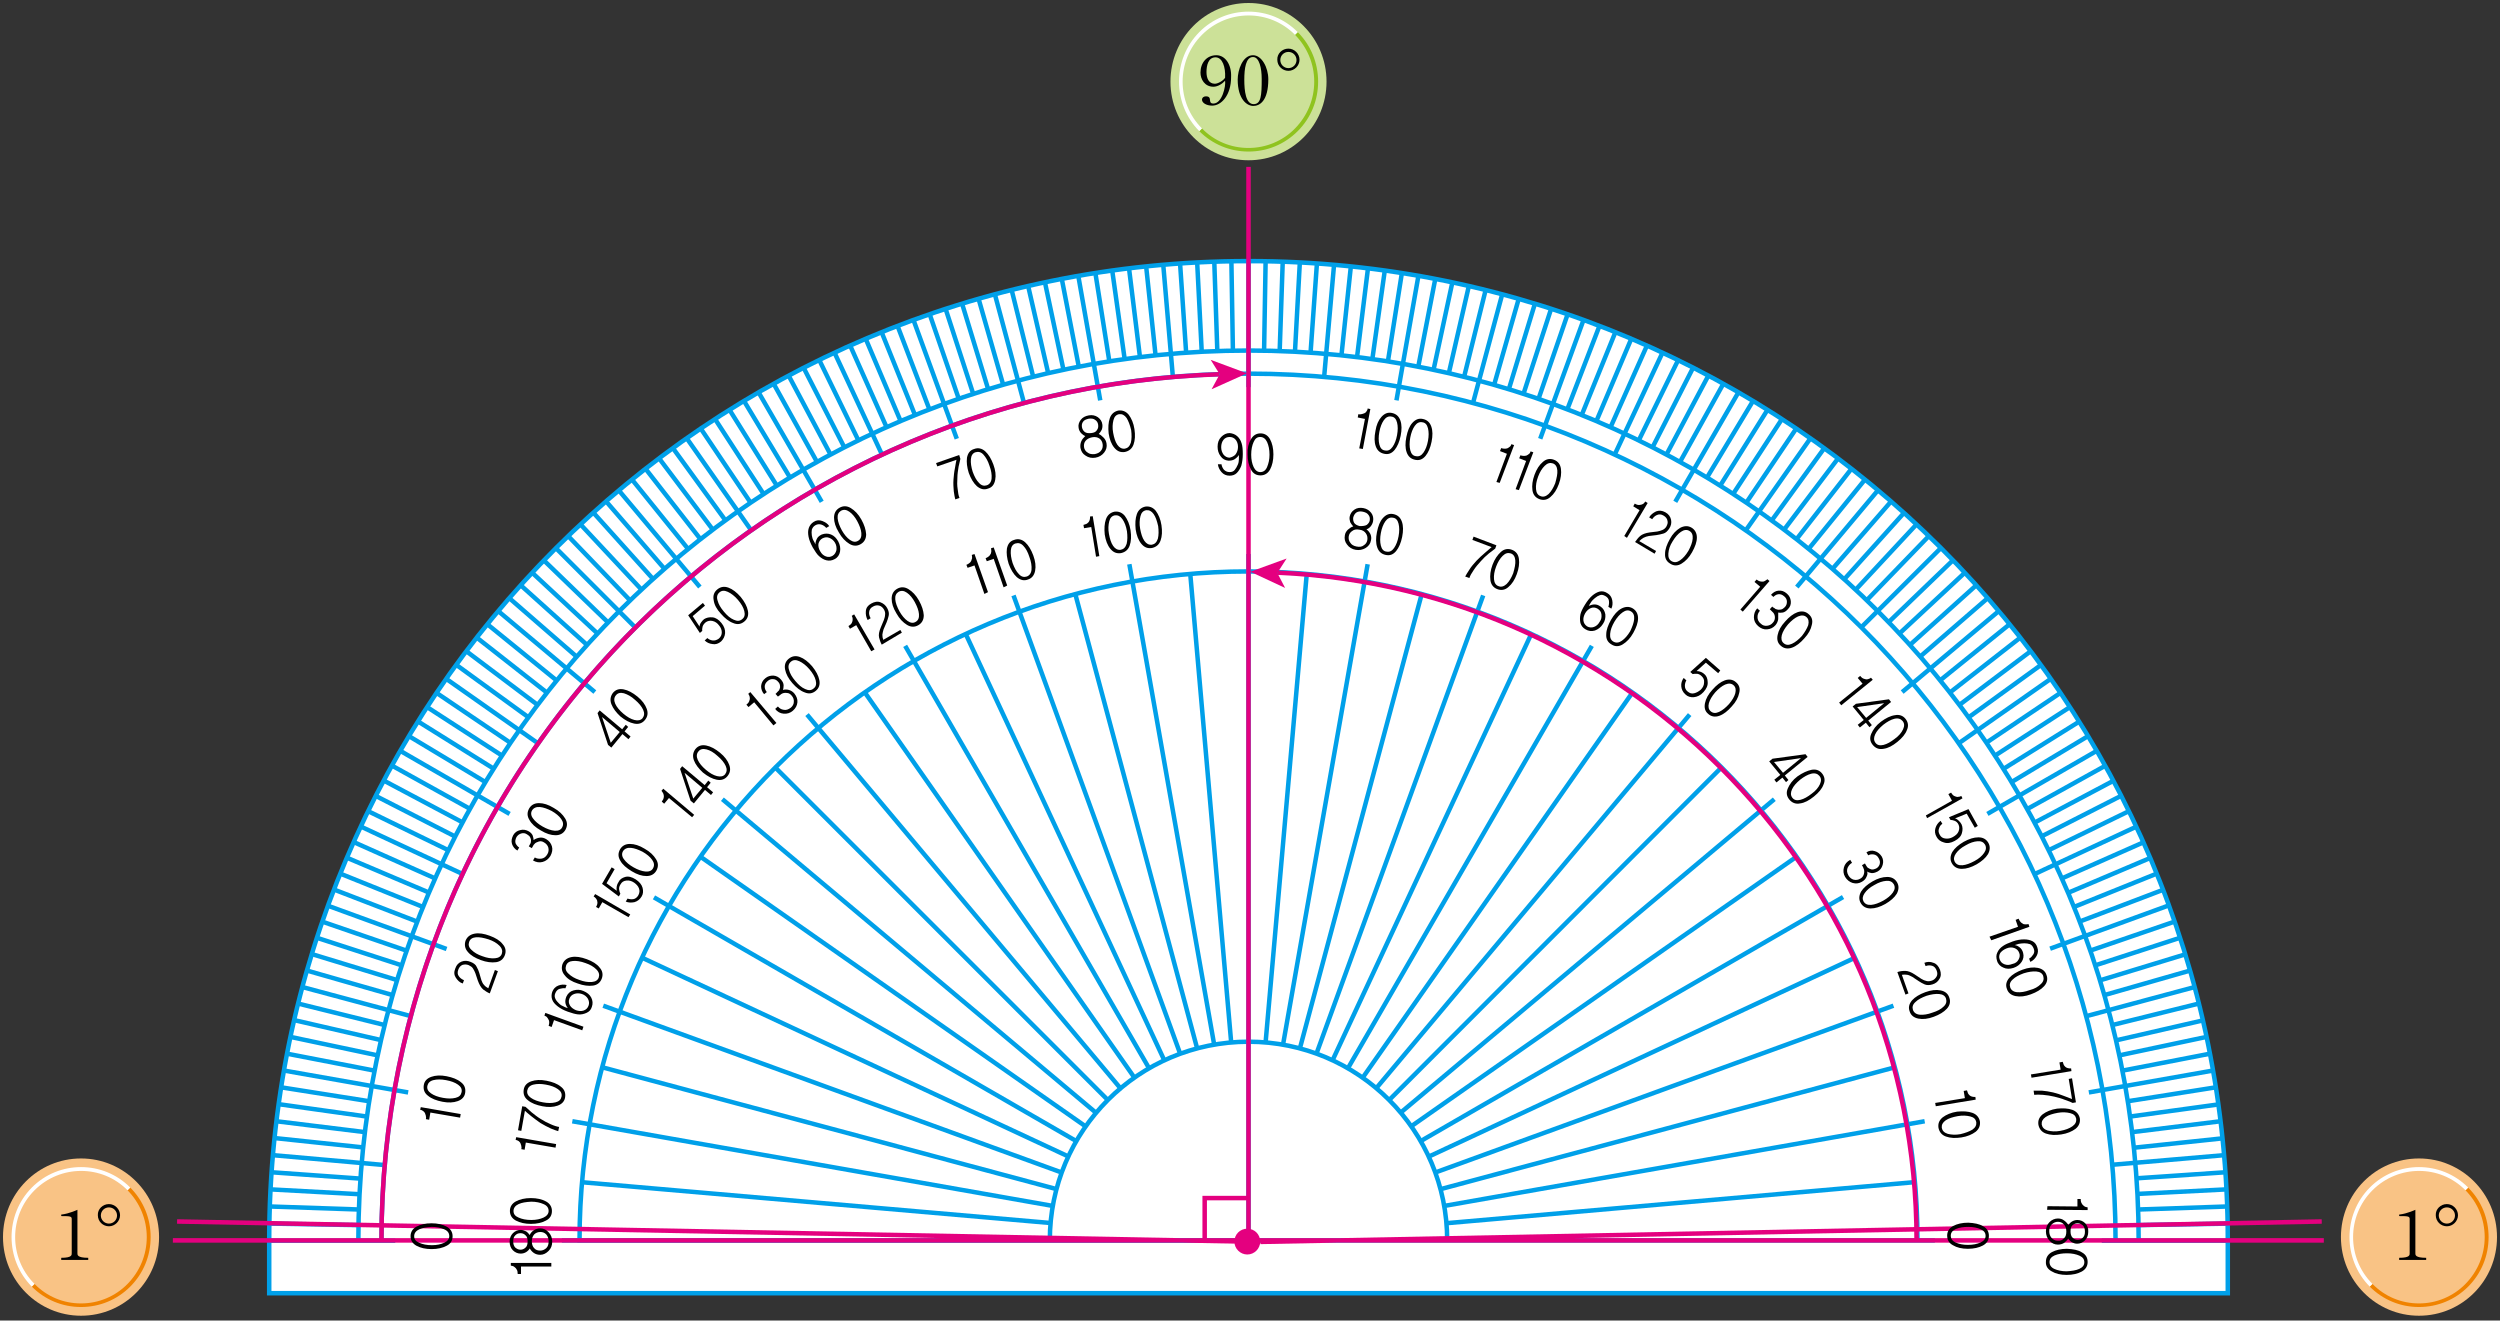 <?xml version="1.0" encoding="utf-8"?>
<!-- Generator: Adobe Illustrator 23.1.0, SVG Export Plug-In . SVG Version: 6.00 Build 0)  -->
<svg version="1.1" id="레이어_1" xmlns="http://www.w3.org/2000/svg" xmlns:xlink="http://www.w3.org/1999/xlink" x="0px"
	 y="0px" width="833px" height="440px" viewBox="0 0 833 440" style="enable-background:new 0 0 833 440;" xml:space="preserve">
<rect x="0" y="0" width="833" height="440" fill="#333333" stroke="none"/>
<g>
	<path style="fill:#FFFFFF;" d="M416,87C235.8,87,89.7,233.1,89.7,413.4v17.5h652.6v-17.5C742.3,233.1,596.2,87,416,87"/>
	<path style="fill:none;stroke:#00A0E9;stroke-width:1.5;" d="M416,87C235.8,87,89.7,233.1,89.7,413.4v17.5h652.6v-17.5
		C742.3,233.1,596.2,87,416,87z"/>
	<path style="fill:none;stroke:#00A0E9;stroke-width:1.5;" d="M742.3,407.7l-29.5,0.5 M742.1,402l-29.4,1 M741.9,396.3l-29.4,1.5
		 M741.5,390.6l-29.4,2 M741.1,384.9l-37.3,3.2 M740.5,379.3l-29.3,3.1 M739.9,373.6l-29.3,3.6 M739.1,368L710,372 M738.3,362.3
		l-29.1,4.6 M737.4,356.7L696,364 M641.3,373.6l-160,28.2 M736.3,351.1l-28.9,5.6 M735.2,345.5l-28.8,6.1 M734,340l-28.7,6.6
		 M732.6,334.4l-28.6,7.1 M731.2,328.9l-36.1,9.7 M729.7,323.4l-28.3,8.1 M728.1,318l-28.2,8.6 M726.3,312.5l-28,9.1 M724.5,307.1
		l-27.9,9.6 M722.6,301.7l-39.5,14.4 M630.9,335.1l-153,55.7 M720.7,296.5L693.1,307 M718.6,291.1l-27.3,11 M716.4,285.9l-27.1,11.5
		 M714.1,280.7l-26.9,11.9 M711.7,275.5l-33.9,15.8 M709.3,270.3l-26.5,12.9 M706.7,265.2l-26.3,13.4 M704.1,260.2l-26,13.8
		 M701.4,255.2l-25.8,14.3 M698.6,250.2l-36.4,21 M614.1,298.9l-140.7,81.3 M695.7,245.3l-25.3,15.2 M692.7,240.5l-25,15.6
		 M689.7,235.6l-24.7,16 M686.5,230.9l-24.4,16.4 M683.3,226.2l-30.7,21.5 M680,221.6l-23.9,17.3 M676.6,217l-23.5,17.7
		 M673.1,212.5l-23.2,18.1 M669.6,208l-22.9,18.5 M666,203.6l-32.2,27 M591.2,266.3L466.5,370.9 M662.3,199.3L640,218.6 M658.5,195
		l-21.9,19.7 M654.7,190.8l-21.6,20.1 M650.7,186.7l-21.2,20.4 M646.7,182.6l-26.5,26.4 M642.7,178.6l-20.5,21.2 M638.6,174.7
		l-20.1,21.6 M634.4,170.9l-19.7,21.9 M630.1,167.1l-19.3,22.2 M625.7,163.4l-27,32.2 M563,238.1L458.4,362.8 M621.4,159.8
		l-18.6,22.9 M616.9,156.2l-18.1,23.2 M612.4,152.8l-17.8,23.5 M607.8,149.4l-17.3,23.8 M603.2,146.1l-21.5,30.6 M598.5,142.8
		L582,167.3 M593.7,139.7l-16.1,24.7 M588.9,136.6l-15.6,25 M584.1,133.6l-15.2,25.3 M579.2,130.8l-21,36.4 M530.4,215.2L449.1,356
		 M574.2,127.9l-14.3,25.8 M569.2,125.2l-13.8,26 M564.1,122.6l-13.4,26.3 M559.1,120.1l-13,26.5 M553.9,117.6l-15.9,33.9
		 M548.7,115.3l-12,26.9 M543.5,113L532,140.1 M538.2,110.8l-11.1,27.3 M532.9,108.7l-10.6,27.5 M527.6,106.7l-14.4,39.5
		 M494.2,198.4l-55.6,152.8 M522.3,104.8l-9.6,27.9 M516.8,103l-9.1,28 M511.4,101.3l-8.6,28.2 M506,99.7l-8.1,28.3 M500.5,98.2
		l-9.7,36.1 M495,96.7l-7.1,28.6 M489.4,95.4l-6.6,28.7 M483.9,94.2l-6.2,28.8 M478.2,93.1l-5.6,28.9 M472.6,92l-7.3,41.4
		 M455.7,188l-28.2,160.1 M467.1,91l-4.6,29.1 M461.4,90.2l-4.1,29.2 M455.8,89.5l-3.6,29.2 M450.1,88.8l-3.1,29.3 M444.5,88.3
		l-3.3,37.3 M438.8,87.8l-2.1,29.4 M433.1,87.5l-1.6,29.4 M427.4,87.2l-1,29.4 M421.7,87.1l-0.5,29.5 M416,184.6l0,228.8 M416,87v42
		 M410.3,87.1l0.5,29.5 M404.6,87.2l1,29.5 M398.9,87.5l1.5,29.4 M393.2,87.8l2,29.4 M387.6,88.3l3.2,37.3 M381.9,88.8l3.1,29.3
		 M376.2,89.5l3.6,29.2 M370.6,90.2l4.1,29.2 M365,91.1l4.6,29.1 M359.3,92l7.3,41.4 M376.3,188l28.2,159.7 M353.8,93l5.6,28.9
		 M348.2,94.2l6.1,28.8 M342.6,95.4l6.6,28.7 M337.1,96.7l7.1,28.6 M331.5,98.1l9.7,36.2 M326.1,99.7l8.1,28.3 M320.6,101.3
		l8.6,28.2 M315.1,103l9.1,28 M309.8,104.8l9.6,27.9 M304.4,106.7l14.4,39.5 M337.7,198.4l55.5,152.6 M299.1,108.7l10.5,27.5
		 M293.8,110.8l11,27.3 M288.5,113l11.5,27.1 M283.3,115.2l12,26.9 M278.1,117.6l15.8,33.9 M273,120l12.9,26.5 M267.8,122.6
		l13.4,26.2 M262.8,125.2l13.8,26 M257.8,127.9l14.3,25.8 M252.8,130.8l21,36.4 M301.6,215.2L382.9,356 M247.9,133.6l15.2,25.3
		 M243.1,136.6l15.6,25 M238.3,139.7l16,24.7 M233.5,142.8l16.4,24.4 M228.8,146l21.5,30.7 M224.2,149.3l17.3,23.8 M219.6,152.7
		l17.7,23.5 M215.1,156.2l18.1,23.2 M210.6,159.8l18.5,22.9 M206.2,163.4l27,32.2 M268.9,238.1l104.5,124.6 M201.9,167l19.3,22.3
		 M197.7,170.8l19.7,21.9 M193.4,174.7l20.1,21.5 M189.3,178.6l20.4,21.2 M185.2,182.6l26.5,26.5 M181.2,186.7l21.2,20.5
		 M177.3,190.8l21.6,20.1 M173.5,195l21.9,19.7 M169.7,199.3l22.2,19.3 M166,203.6l32.2,27 M240.7,266.3l124.4,104.4 M162.4,208
		l22.9,18.6 M158.8,212.4l23.2,18.2 M155.4,217l23.5,17.7 M152,221.5l23.8,17.3 M148.7,226.2l30.6,21.5 M145.5,230.9l24.4,16.5
		 M142.3,235.6l24.7,16 M139.3,240.4l25,15.6 M136.3,245.3l25.3,15.2 M133.4,250.2l36.4,21 M217.9,299l140.7,81.2 M130.6,255.1
		l25.8,14.3 M127.9,260.1l26,13.8 M125.2,265.2l26.2,13.4 M122.7,270.3l26.5,12.9 M120.2,275.4l33.9,15.8 M117.9,280.6l26.9,12
		 M115.6,285.8l27.1,11.5 M113.4,291.1l27.3,11 M111.3,296.4l27.5,10.6 M109.3,301.8l39.5,14.4 M201,335.1l152.8,55.6 M107.4,307.1
		l27.9,9.6 M105.7,312.5l28,9.1 M103.9,317.9l28.2,8.6 M102.3,323.4l28.3,8.1 M100.8,328.9l36.2,9.7 M99.4,334.4l28.6,7.1 M98,339.9
		l28.7,6.6 M96.8,345.5l28.8,6.1 M95.7,351.1l28.9,5.6 M94.6,356.7L136,364 M190.7,373.6l160,28.2 M93.7,362.3l29.1,4.6 M92.8,367.9
		L122,372 M92.1,373.6l29.3,3.6 M91.5,379.2l29.3,3.1 M90.9,384.9l37.3,3.3 M90.5,390.6l29.4,2.1 M90.1,396.3l29.4,1.6 M89.9,402
		l29.5,1 M89.7,407.7l29.5,0.5 M187.2,413.3H416 M89.7,413.4h42 M127.1,413.4c0-159.6,129.3-288.9,288.9-288.9
		c159.5,0,288.9,129.3,288.9,288.9 M119.4,413.4c0-163.8,132.8-296.6,296.6-296.6c163.8,0,296.6,132.8,296.6,296.6"/>
	<path style="fill:none;stroke:#00A0E9;stroke-width:1.5;" d="M193.1,413.3c0-123.1,99.8-222.9,222.9-222.9
		c123.1,0,222.9,99.8,222.9,222.9H193.1z M349.8,413.3c0-36.6,29.6-66.2,66.2-66.2c36.6,0,66.2,29.6,66.2,66.2 M637.9,393.9
		l-156.3,13.7 M631.1,355.7l-151,40.5 M617.7,319.3l-141.9,66.2 M598.4,285.6l-128.2,89.7 M573.6,255.7L462.7,366.7 M543.9,230.8
		l-90,128.5 M510.1,211.5L444,353.3 M473.7,198l-40.6,151.4 M435.4,191.3l-13.7,156 M396.6,191.3L410.2,347 M358.3,198l40.5,151
		 M321.8,211.3l66.1,141.9 M288,230.5l90,128.6 M258.3,255.7l110.9,110.9 M233.3,285.4l128.4,89.9 M213.9,319.1l142,66.2
		 M200.6,355.6l151.4,40.6 M193.7,393.9L350,407.5 M644.7,413.3l-228.8,0 M742.3,413.4h-42"/>
	<path style="fill:none;stroke:#E4007F;stroke-width:1.5;" d="M127.1,413.4c0-156.3,124.1-283.6,279.1-288.7 M59,407l361,6.8
		 M773.6,407l-353.5,6.8 M416,55.6l0,357.8 M774.3,413.3H57.6"/>
	<polygon style="fill:#E4007F;" points="415.5,124.4 403.7,129.7 406.4,124.7 403.4,119.9 	"/>
	<path style="fill:none;stroke:#E4007F;stroke-width:1.5;" d="M425.6,190.8c118.5,5.1,213,102.8,213,222.5"/>
	<polygon style="fill:#E4007F;" points="416.6,190.5 428.7,186.1 425.6,190.9 428.2,195.9 	"/>
	<path style="fill:#F9C385;" d="M806,438.4c14.4,0,26-11.7,26-26.2c0-14.5-11.7-26.2-26-26.2c-14.4,0-26,11.7-26,26.2
		C780,426.7,791.7,438.4,806,438.4"/>
	<path style="fill:#F08300;" d="M789.6,428.7c4.4,4.4,10.2,6.8,16.4,6.8c6.2,0,12-2.4,16.4-6.8c4.4-4.4,6.8-10.3,6.8-16.5
		c0-6.2-2.4-12.1-6.8-16.5l-0.9,0.9c4.1,4.2,6.4,9.7,6.4,15.6c0,5.9-2.3,11.4-6.4,15.6c-4.1,4.2-9.7,6.5-15.5,6.5
		c-5.9,0-11.4-2.3-15.5-6.5L789.6,428.7z"/>
	<path style="fill:#FFFFFF;" d="M822.4,395.7c-9-9.1-23.8-9.1-32.8,0c-9,9.1-9,23.9,0,33l0.9-0.9c-8.6-8.6-8.6-22.6,0-31.2
		c8.6-8.6,22.5-8.6,31,0L822.4,395.7z"/>
	<path style="fill:#F9C385;" d="M27,438.4c14.4,0,26-11.7,26-26.2c0-14.5-11.7-26.2-26-26.2c-14.4,0-26,11.7-26,26.2
		C1,426.7,12.7,438.4,27,438.4"/>
	<path style="fill:#F08300;" d="M10.6,428.7c4.4,4.4,10.2,6.8,16.4,6.8c6.2,0,12-2.4,16.4-6.8c4.4-4.4,6.8-10.3,6.8-16.5
		c0-6.2-2.4-12.1-6.8-16.5l-0.9,0.9c4.1,4.2,6.4,9.7,6.4,15.6c0,5.9-2.3,11.4-6.4,15.6c-4.1,4.2-9.7,6.5-15.5,6.5
		c-5.9,0-11.4-2.3-15.5-6.5L10.6,428.7z"/>
	<path style="fill:#FFFFFF;" d="M43.4,395.7c-9-9.1-23.8-9.1-32.8,0c-9,9.1-9,23.9,0,33l0.9-0.9c-8.6-8.6-8.6-22.6,0-31.2
		c8.6-8.6,22.5-8.6,31,0L43.4,395.7z"/>
	<path style="fill:#CCE198;" d="M416,53.4c14.4,0,26-11.7,26-26.2c0-14.5-11.7-26.2-26-26.2c-14.4,0-26,11.7-26,26.2
		C390,41.7,401.7,53.4,416,53.4"/>
	<path style="fill:#8FC31F;" d="M399.6,43.7c4.4,4.4,10.2,6.8,16.4,6.8c6.2,0,12-2.4,16.4-6.8c4.4-4.4,6.8-10.3,6.8-16.5
		c0-6.2-2.4-12.1-6.8-16.5l-0.9,0.9c4.1,4.2,6.4,9.7,6.4,15.6s-2.3,11.4-6.4,15.6c-4.1,4.2-9.7,6.5-15.5,6.5
		c-5.9,0-11.4-2.3-15.5-6.5L399.6,43.7z"/>
	<path style="fill:#FFFFFF;" d="M432.4,10.7c-9-9.1-23.8-9.1-32.8,0c-9,9.1-9,23.9,0,33l0.9-0.9c-8.6-8.6-8.6-22.6,0-31.2
		c8.6-8.6,22.5-8.6,31,0L432.4,10.7z"/>
	<path style="fill:#E4007F;" d="M419.9,413.7c0,2.3-1.9,4.3-4.3,4.3c-2.3,0-4.3-1.9-4.3-4.3c0-2.4,1.9-4.3,4.3-4.3
		C418,409.4,419.9,411.3,419.9,413.7"/>
	<polyline style="fill:none;stroke:#E4007F;stroke-width:1.5;" points="401.4,414 401.4,399.2 416.2,399.2 	"/>
	<path d="M411.7,151.4c0.5-0.7,0.8-1.5,0.8-2.5c0-1-0.3-1.8-0.8-2.4c-0.5-0.6-1.2-0.9-2-0.9c-0.8,0-1.5,0.3-2,0.9
		c-0.5,0.6-0.8,1.5-0.8,2.5c0,1,0.3,1.8,0.8,2.5c0.5,0.6,1.2,1,2,1C410.5,152.3,411.2,152,411.7,151.4 M412.2,145.3
		c0.7,0.6,1.2,1.4,1.5,2.4c0.3,0.9,0.4,2.1,0.4,3.6c0,1.5-0.2,2.8-0.5,3.9c-0.4,1-0.9,1.8-1.5,2.4c-0.6,0.6-1.4,0.9-2.4,0.9
		c-1.1,0-2-0.4-2.7-1.2c-0.7-0.8-1.1-1.7-1.2-2.6h1.2c0.1,0.7,0.4,1.3,0.8,1.8c0.5,0.5,1.1,0.8,1.9,0.8c0.7,0,1.3-0.2,1.7-0.7
		c0.4-0.5,0.7-1,1-1.7c0.3-0.6,0.4-1.3,0.4-1.9c0-0.6,0-1.1,0-1.4c-0.3,0.5-0.8,1-1.4,1.4c-0.6,0.4-1.3,0.5-2.1,0.5
		c-1.1-0.1-2-0.6-2.6-1.5c-0.7-0.9-1-2-1-3.2c0-1.3,0.4-2.4,1.2-3.2s1.7-1.3,2.8-1.3C410.7,144.4,411.5,144.7,412.2,145.3"/>
	<path d="M422.2,147.3c-0.5-1.1-1.3-1.7-2.3-1.7c-1,0-1.7,0.5-2.2,1.7c-0.5,1.1-0.8,2.5-0.8,4.2c0,1.7,0.3,3,0.8,4.1
		c0.5,1.1,1.3,1.7,2.2,1.7c1,0,1.8-0.5,2.3-1.7s0.8-2.5,0.8-4.1C423,149.8,422.7,148.4,422.2,147.3 M416.8,146.4
		c0.7-1.3,1.8-2,3.2-2c1.4,0,2.5,0.7,3.2,2c0.7,1.3,1.1,3,1.1,5c0,2-0.4,3.7-1.1,5c-0.7,1.3-1.8,2-3.2,2c-1.4,0-2.5-0.6-3.2-2
		c-0.7-1.3-1.1-3-1.1-5C415.6,149.4,416,147.7,416.8,146.4"/>
	<path d="M139.7,409.6c-1.1,0.5-1.7,1.3-1.7,2.3c0,1,0.5,1.7,1.7,2.2c1.1,0.5,2.5,0.8,4.2,0.8c1.7,0,3-0.3,4.1-0.8
		c1.1-0.5,1.7-1.3,1.7-2.2c0-1-0.5-1.8-1.7-2.3c-1.1-0.5-2.5-0.8-4.1-0.8C142.2,408.9,140.8,409.1,139.7,409.6 M138.8,415.1
		c-1.3-0.7-2-1.8-2-3.2c0-1.4,0.7-2.5,2-3.2c1.3-0.7,3-1.1,5-1.1c2,0,3.7,0.4,5,1.1c1.3,0.7,2,1.8,2,3.2c0,1.4-0.6,2.5-2,3.2
		c-1.3,0.7-3,1.1-5,1.1C141.8,416.2,140.1,415.8,138.8,415.1"/>
	<path d="M183.6,422h-10v2.5h-1.1c0-0.4-0.1-0.7-0.1-1c-0.1-0.3-0.3-0.6-0.5-0.9c-0.2-0.2-0.4-0.4-0.7-0.6c-0.3-0.2-0.7-0.2-1-0.3
		v-0.9h13.5V422z"/>
	<path d="M178,411.3c-0.5,0.6-0.8,1.3-0.8,2.3c0,1,0.3,1.8,0.8,2.3c0.5,0.6,1.2,0.8,2,0.8c0.8,0,1.4-0.3,2-0.8
		c0.6-0.6,0.8-1.3,0.8-2.3c0-1-0.3-1.7-0.8-2.3c-0.6-0.6-1.2-0.8-2-0.8C179.2,410.5,178.5,410.8,178,411.3 M175.1,411.6
		c-0.5-0.5-1-0.7-1.7-0.7c-0.7,0-1.2,0.2-1.7,0.7c-0.5,0.5-0.7,1.1-0.7,2c0,0.9,0.2,1.6,0.7,2.1c0.5,0.4,1,0.7,1.7,0.7
		c0.6,0,1.2-0.2,1.7-0.7c0.5-0.4,0.7-1.1,0.7-2.1C175.8,412.7,175.6,412,175.1,411.6 M177.9,409.9c0.6-0.4,1.3-0.6,2.1-0.6
		c1.1,0,2,0.4,2.8,1.3c0.8,0.8,1.2,1.9,1.2,3.1c0,1.3-0.4,2.3-1.2,3.1c-0.8,0.8-1.7,1.3-2.8,1.3c-0.8,0-1.5-0.2-2.1-0.6
		c-0.6-0.4-1.1-1-1.4-1.5c-0.3,0.5-0.7,0.9-1.2,1.2c-0.5,0.3-1.1,0.5-1.8,0.5c-1,0-1.9-0.4-2.6-1.1c-0.7-0.7-1.1-1.7-1.1-2.9
		c0-1.1,0.4-2.1,1.1-2.8c0.7-0.7,1.6-1.1,2.6-1.1c0.6,0,1.2,0.2,1.8,0.5c0.5,0.3,0.9,0.8,1.2,1.2
		C176.8,410.8,177.3,410.3,177.9,409.9"/>
	<path d="M172.8,401.2c-1.1,0.5-1.7,1.3-1.7,2.3c0,1,0.5,1.7,1.7,2.2c1.1,0.5,2.5,0.8,4.2,0.8c1.7,0,3-0.3,4.1-0.8
		c1.1-0.5,1.7-1.3,1.7-2.2c0-1-0.5-1.8-1.7-2.3c-1.1-0.5-2.5-0.8-4.1-0.8C175.2,400.5,173.9,400.7,172.8,401.2 M171.9,406.7
		c-1.3-0.7-2-1.8-2-3.2c0-1.4,0.7-2.5,2-3.2c1.3-0.7,3-1.1,5-1.1c2,0,3.7,0.4,5,1.1c1.3,0.7,2,1.8,2,3.2c0,1.4-0.6,2.5-2,3.2
		c-1.3,0.7-3,1.1-5,1.1C174.9,407.8,173.2,407.4,171.9,406.7"/>
	<path d="M153.3,372.4l-9.9-1.7l-0.4,2.4l-1.1-0.2c0.1-0.3,0.1-0.7,0-1c0-0.3-0.2-0.6-0.3-1c-0.1-0.2-0.3-0.5-0.6-0.7
		c-0.3-0.2-0.6-0.4-1-0.4l0.2-0.9l13.3,2.3L153.3,372.4z"/>
	<path d="M144.4,359.9c-1.2,0.3-1.8,1-2,1.9c-0.2,1,0.2,1.8,1.2,2.5c1,0.7,2.3,1.2,4,1.5c1.6,0.3,3,0.3,4.2,0c1.2-0.3,1.8-0.9,2-1.9
		c0.2-1-0.2-1.8-1.2-2.5c-1-0.7-2.3-1.2-4-1.5C147,359.6,145.6,359.6,144.4,359.9 M142.6,365.1c-1.2-0.9-1.6-2.1-1.4-3.5
		c0.2-1.4,1.1-2.3,2.5-2.8c1.4-0.5,3.1-0.6,5.1-0.2c2,0.4,3.6,1,4.8,2c1.2,0.9,1.6,2.1,1.4,3.5c-0.2,1.4-1.1,2.3-2.5,2.8
		c-1.4,0.5-3.1,0.6-5.1,0.2C145.4,366.7,143.8,366.1,142.6,365.1"/>
	<path d="M185.1,382.4l-9.9-1.7l-0.4,2.4l-1.1-0.2c0.1-0.3,0.1-0.7,0-1c0-0.3-0.2-0.6-0.3-1c-0.1-0.2-0.3-0.5-0.6-0.7
		c-0.3-0.2-0.6-0.3-1-0.4l0.2-0.9l13.3,2.3L185.1,382.4z"/>
	<path d="M175.1,368.8c0.3,0.3,1,0.9,2,1.8c1,0.8,2,1.6,3,2.2c1.1,0.7,2.2,1.3,3.4,1.8c1.1,0.5,2.1,0.8,2.8,0.9l-0.3,1.4
		c-0.6-0.2-1.4-0.4-2.5-0.9c-1.1-0.5-2.2-1.1-3.4-1.8c-1-0.7-2.1-1.5-3.1-2.3c-1.1-0.9-1.8-1.5-2.1-1.8l-1.2,6.7l-1.1-0.2l1.4-8
		L175.1,368.8z"/>
	<path d="M177.7,361.4c-1.2,0.3-1.8,1-2,1.9c-0.2,1,0.2,1.8,1.2,2.5c1,0.7,2.3,1.2,4,1.5c1.6,0.3,3,0.3,4.2,0c1.2-0.3,1.8-0.9,2-1.9
		c0.2-1-0.2-1.8-1.2-2.5c-1-0.7-2.3-1.2-4-1.5C180.3,361.1,178.9,361.1,177.7,361.4 M175.9,366.6c-1.2-0.9-1.6-2.1-1.4-3.5
		c0.2-1.4,1.1-2.3,2.5-2.8c1.4-0.5,3.1-0.6,5.1-0.2c2,0.4,3.6,1,4.8,2c1.2,0.9,1.6,2.1,1.4,3.5c-0.2,1.4-1.1,2.3-2.5,2.8
		c-1.4,0.5-3.1,0.6-5.1,0.2C178.7,368.2,177.1,367.6,175.9,366.6"/>
	<path d="M163.2,331c-0.8-0.3-1.5-0.8-2.2-1.3c-0.7-0.6-1.3-1.6-1.8-3l-0.8-2.4c-0.2-0.6-0.5-1.1-0.8-1.6c-0.3-0.5-0.8-0.8-1.4-1.1
		c-0.7-0.3-1.4-0.3-2.1-0.1c-0.7,0.3-1.1,0.8-1.4,1.6c-0.3,0.8-0.3,1.6,0.2,2.2c0.4,0.6,1,1,1.7,1.3l-0.4,1.1c-1-0.3-1.7-1-2.3-1.9
		c-0.6-0.9-0.7-1.9-0.2-3.1c0.4-1.2,1.1-1.9,2.1-2.3c1-0.4,2-0.3,3,0.1c1,0.4,1.7,0.9,2,1.6c0.4,0.7,0.7,1.4,0.9,2.1l0.7,2.4
		c0.2,0.6,0.5,1.2,0.9,1.6c0.4,0.5,0.9,0.8,1.4,1.1l2.2-6.1l1,0.4L163.2,331z"/>
	<path d="M158.6,312.3c-1.2,0.1-2,0.6-2.3,1.6c-0.3,0.9-0.1,1.8,0.8,2.6c0.9,0.9,2.1,1.6,3.6,2.1c1.6,0.6,2.9,0.8,4.2,0.7
		c1.2-0.1,2-0.6,2.3-1.5c0.3-0.9,0.1-1.8-0.8-2.7c-0.9-0.9-2.1-1.6-3.6-2.1C161.2,312.5,159.8,312.2,158.6,312.3 M155.9,317.2
		c-1-1.1-1.2-2.4-0.8-3.7c0.5-1.3,1.5-2.1,3-2.4c1.5-0.3,3.2,0,5.1,0.7c1.9,0.7,3.4,1.6,4.3,2.8c1,1.1,1.2,2.4,0.7,3.7
		c-0.5,1.3-1.5,2.1-2.9,2.3c-1.5,0.2-3.2,0-5.1-0.7C158.3,319.2,156.8,318.3,155.9,317.2"/>
	<path d="M194,343.3l-9.4-3.4l-0.8,2.3l-1-0.4c0.1-0.3,0.2-0.7,0.2-1c0-0.3,0-0.7-0.2-1c-0.1-0.3-0.3-0.5-0.5-0.8
		c-0.2-0.3-0.5-0.4-0.9-0.6l0.3-0.9l12.7,4.6L194,343.3z"/>
	<path d="M191.3,331.2c-0.8,0.3-1.3,0.8-1.6,1.6c-0.3,0.8-0.2,1.5,0.2,2.2c0.4,0.7,1.1,1.2,2,1.6c0.9,0.3,1.8,0.4,2.6,0.1
		c0.8-0.3,1.3-0.8,1.6-1.6c0.3-0.8,0.2-1.5-0.2-2.3c-0.4-0.7-1.1-1.3-2-1.6C193,330.9,192.1,330.9,191.3,331.2 M191.1,330
		c1.1-0.3,2.2-0.3,3.3,0.2c1.2,0.5,2.1,1.2,2.6,2.2c0.5,1,0.6,2,0.2,3.1c-0.3,1-0.9,1.6-1.8,2c-0.9,0.4-1.8,0.6-2.8,0.5
		c-0.9-0.1-2-0.4-3.4-0.9c-1.4-0.5-2.5-1.1-3.4-1.8c-0.9-0.7-1.5-1.4-1.8-2.2c-0.3-0.8-0.3-1.7,0-2.6c0.4-1,1-1.7,2-2.1
		c1-0.4,1.9-0.4,2.8-0.2l-0.4,1.1c-0.6-0.1-1.3,0-2,0.2c-0.6,0.2-1.1,0.7-1.4,1.5c-0.3,0.7-0.2,1.3,0.1,1.9s0.7,1,1.2,1.5
		s1.1,0.8,1.6,1c0.5,0.3,1,0.4,1.3,0.5c-0.4-0.5-0.7-1.1-0.8-1.7c-0.1-0.7,0-1.3,0.3-2.1C189.2,331,190,330.3,191.1,330"/>
	<path d="M190.9,320.2c-1.2,0.1-2,0.6-2.3,1.6c-0.3,0.9-0.1,1.8,0.8,2.6c0.9,0.9,2.1,1.6,3.6,2.1c1.6,0.6,2.9,0.8,4.2,0.7
		c1.2-0.1,2-0.6,2.3-1.5c0.3-0.9,0.1-1.8-0.8-2.7c-0.9-0.9-2.1-1.6-3.6-2.1C193.5,320.3,192.1,320.1,190.9,320.2 M188.2,325
		c-1-1.1-1.2-2.4-0.8-3.7c0.5-1.3,1.5-2.1,3-2.4c1.5-0.3,3.2,0,5.1,0.7c1.9,0.7,3.4,1.6,4.3,2.8c1,1.1,1.2,2.4,0.7,3.7
		c-0.5,1.3-1.5,2.1-2.9,2.3c-1.5,0.2-3.2,0-5.1-0.7C190.6,327.1,189.1,326.2,188.2,325"/>
	<path d="M179.9,279.1c0.7-0.1,1.4,0.1,2.1,0.5c1,0.6,1.6,1.4,1.9,2.4c0.3,1,0.1,2.1-0.5,3.2c-0.6,1-1.5,1.7-2.6,2
		c-1.1,0.3-2.2,0.1-3.2-0.5l0.6-1c0.6,0.4,1.4,0.5,2.2,0.4c0.8-0.1,1.5-0.6,2-1.5c0.4-0.7,0.5-1.4,0.3-2.2c-0.2-0.7-0.7-1.3-1.4-1.7
		c-0.6-0.4-1.2-0.5-1.8-0.3c-0.6,0.2-1.1,0.4-1.4,0.8c-0.2,0.2-0.4,0.4-0.5,0.7c-0.2,0.3-0.3,0.5-0.4,0.7l-1-0.6
		c0.1-0.2,0.3-0.5,0.4-0.7c0.2-0.3,0.3-0.5,0.3-0.8c0.1-0.5,0-1-0.2-1.4c-0.2-0.5-0.6-0.8-1.1-1.1c-0.6-0.4-1.2-0.5-1.9-0.3
		c-0.7,0.2-1.2,0.6-1.6,1.2c-0.4,0.8-0.5,1.5-0.3,2.1c0.3,0.6,0.7,1.1,1.2,1.4l-0.6,1c-0.9-0.5-1.5-1.3-1.8-2.2
		c-0.3-1-0.1-1.9,0.4-2.9c0.5-0.9,1.3-1.5,2.3-1.7c1-0.3,1.9-0.1,2.7,0.3c0.8,0.4,1.3,1,1.5,1.5c0.2,0.6,0.3,1.1,0.3,1.5
		C178.5,279.4,179.2,279.2,179.9,279.1"/>
	<path d="M179.9,268.9c-1.2-0.1-2.1,0.3-2.6,1.1c-0.5,0.8-0.4,1.8,0.3,2.7c0.7,1,1.8,1.9,3.2,2.7c1.4,0.8,2.8,1.3,4,1.4
		c1.2,0.1,2.1-0.3,2.5-1.1c0.5-0.9,0.4-1.8-0.3-2.8c-0.7-1-1.8-1.9-3.2-2.7C182.4,269.5,181.1,269,179.9,268.9 M176.4,273.2
		c-0.8-1.3-0.8-2.5-0.1-3.8c0.7-1.2,1.8-1.8,3.3-1.8c1.5,0,3.1,0.5,4.9,1.6c1.8,1,3,2.2,3.8,3.5c0.8,1.3,0.8,2.5,0.1,3.8
		c-0.7,1.2-1.8,1.8-3.3,1.8c-1.5,0-3.1-0.5-4.9-1.6C178.4,275.7,177.1,274.5,176.4,273.2"/>
	<path d="M209.4,305.6l-8.7-5l-1.2,2.1l-0.9-0.5c0.2-0.3,0.3-0.6,0.4-0.9c0.1-0.3,0.1-0.7,0-1c0-0.3-0.2-0.6-0.4-0.9
		c-0.2-0.3-0.5-0.5-0.8-0.7l0.5-0.8l11.7,6.8L209.4,305.6z"/>
	<path d="M208.3,292.2c1.1-0.3,2.2,0,3.5,0.8c1.2,0.8,2,1.7,2.3,2.8c0.3,1.1,0.2,2.1-0.3,2.9c-0.6,1-1.4,1.6-2.4,1.9
		c-1,0.2-2,0.2-2.9-0.2l0.6-1c0.5,0.2,1.2,0.3,1.9,0.2c0.7-0.1,1.3-0.6,1.7-1.3c0.4-0.8,0.5-1.5,0.2-2.3c-0.3-0.8-0.9-1.4-1.6-1.9
		c-0.9-0.6-1.7-0.8-2.6-0.7c-0.9,0.1-1.5,0.5-1.9,1.2c-0.4,0.6-0.6,1.2-0.5,1.8c0.1,0.6,0.2,1,0.4,1.4l-0.5,0.9l-5.6-4.2l3.2-5.5
		l1,0.6l-2.7,4.7l3.4,2.5c-0.1-0.5-0.1-1,0-1.5s0.3-1,0.6-1.4C206.5,293,207.3,292.5,208.3,292.2"/>
	<path d="M210.2,282.5c-1.2-0.1-2.1,0.3-2.6,1.1c-0.5,0.8-0.4,1.8,0.3,2.7c0.7,1,1.8,1.9,3.2,2.7c1.4,0.8,2.8,1.3,4,1.4
		c1.2,0.1,2.1-0.3,2.5-1.1c0.5-0.9,0.4-1.8-0.3-2.8c-0.7-1-1.8-1.9-3.2-2.7C212.7,283.1,211.4,282.6,210.2,282.5 M206.7,286.8
		c-0.8-1.3-0.8-2.5-0.1-3.8c0.7-1.2,1.8-1.8,3.3-1.8c1.5,0,3.1,0.5,4.9,1.6c1.8,1,3,2.2,3.8,3.5c0.8,1.3,0.8,2.5,0.1,3.8
		c-0.7,1.2-1.8,1.8-3.3,1.8c-1.5,0-3.1-0.5-4.9-1.6C208.7,289.2,207.4,288.1,206.7,286.8"/>
	<path d="M200.6,238.9l2.9,8.6l3-3.6L200.6,238.9z M208.1,243.7l2,1.7l-0.7,0.9l-2-1.7l-3.7,4.5l-1.1-0.9l-3.5-10.6l0.7-0.9l7.5,6.3
		l1.2-1.5l0.8,0.7L208.1,243.7z"/>
	<path d="M207.9,231c-1.2-0.3-2.1-0.1-2.7,0.7c-0.6,0.7-0.7,1.7-0.2,2.8c0.5,1.1,1.4,2.2,2.7,3.3c1.3,1.1,2.5,1.8,3.7,2.1
		c1.2,0.3,2.1,0.1,2.7-0.6c0.6-0.8,0.7-1.7,0.2-2.8c-0.5-1.1-1.4-2.2-2.7-3.3C210.3,232,209.1,231.4,207.9,231 M203.7,234.6
		c-0.5-1.4-0.3-2.6,0.5-3.7c0.9-1.1,2.1-1.5,3.6-1.2c1.5,0.3,3,1.1,4.6,2.4c1.6,1.3,2.6,2.7,3.1,4.1c0.5,1.4,0.3,2.6-0.6,3.7
		c-0.9,1.1-2.1,1.5-3.6,1.2c-1.5-0.3-3-1.1-4.6-2.4C205.3,237.4,204.3,236.1,203.7,234.6"/>
	<path d="M230.6,272.3l-7.7-6.4l-1.6,1.9l-0.8-0.7c0.2-0.3,0.4-0.6,0.5-0.8c0.1-0.3,0.2-0.6,0.2-1c0-0.3-0.1-0.6-0.2-0.9
		c-0.1-0.3-0.4-0.6-0.6-0.9l0.6-0.7l10.3,8.7L230.6,272.3z"/>
	<path d="M228.1,257.5l2.9,8.6l3-3.6L228.1,257.5z M235.6,262.3l2,1.7l-0.7,0.9l-2-1.7l-3.7,4.5l-1.1-0.9l-3.5-10.6l0.7-0.9l7.5,6.3
		l1.2-1.5l0.8,0.7L235.6,262.3z"/>
	<path d="M235.4,249.7c-1.2-0.3-2.1-0.1-2.7,0.7c-0.6,0.7-0.7,1.7-0.2,2.8c0.5,1.1,1.4,2.2,2.7,3.3c1.3,1.1,2.5,1.8,3.7,2.1
		c1.2,0.3,2.1,0.1,2.7-0.6c0.6-0.8,0.7-1.7,0.2-2.8c-0.5-1.1-1.4-2.2-2.7-3.3C237.8,250.7,236.6,250,235.4,249.7 M231.2,253.3
		c-0.5-1.4-0.3-2.6,0.5-3.7c0.9-1.1,2.1-1.5,3.6-1.2c1.5,0.3,3,1.1,4.6,2.4c1.6,1.3,2.6,2.7,3.1,4.1c0.5,1.4,0.3,2.6-0.6,3.7
		c-0.9,1.1-2.1,1.5-3.6,1.2c-1.5-0.3-3-1.1-4.6-2.4C232.8,256.1,231.7,254.7,231.2,253.3"/>
	<path d="M237.4,205.7c1.1,0.1,2.1,0.8,3,1.9c0.9,1.1,1.3,2.3,1.2,3.4c-0.1,1.1-0.6,2-1.3,2.7c-0.9,0.8-1.9,1.1-2.9,0.9
		c-1-0.1-1.9-0.5-2.6-1.2l0.9-0.8c0.4,0.4,1,0.7,1.7,0.8c0.7,0.1,1.4-0.1,2.1-0.6c0.7-0.6,1-1.3,1-2.1c0-0.8-0.3-1.6-0.9-2.3
		c-0.6-0.8-1.3-1.3-2.2-1.5c-0.8-0.2-1.6,0-2.2,0.4c-0.6,0.5-0.9,0.9-1.1,1.5c-0.1,0.6-0.2,1-0.1,1.4l-0.8,0.7l-3.9-5.9l4.9-4.1
		l0.7,0.9l-4.1,3.5l2.3,3.5c0-0.5,0.2-1,0.5-1.4c0.3-0.4,0.6-0.8,1-1.1C235.4,205.8,236.3,205.6,237.4,205.7"/>
	<path d="M242.5,197.2c-1.1-0.5-2-0.5-2.8,0.2c-0.7,0.6-1,1.5-0.6,2.7c0.3,1.2,1,2.4,2.1,3.7s2.1,2.2,3.3,2.7c1.1,0.5,2,0.5,2.8-0.2
		c0.8-0.6,1-1.5,0.7-2.7c-0.3-1.2-1-2.4-2.1-3.7S243.6,197.7,242.5,197.2 M237.8,200c-0.3-1.5,0.1-2.7,1.2-3.6
		c1.1-0.9,2.3-1.1,3.7-0.6c1.4,0.5,2.8,1.6,4.1,3.1c1.3,1.6,2.1,3.1,2.4,4.6c0.3,1.5-0.1,2.7-1.2,3.6c-1.1,0.9-2.3,1.1-3.7,0.5
		c-1.4-0.5-2.8-1.6-4.1-3.1C238.8,203,238,201.5,237.8,200"/>
	<path d="M257.7,241.7l-6.4-7.7l-1.9,1.6l-0.7-0.8c0.3-0.2,0.5-0.5,0.7-0.7c0.2-0.3,0.3-0.6,0.4-1c0.1-0.3,0-0.6,0-0.9
		c-0.1-0.3-0.2-0.7-0.5-1l0.7-0.6l8.7,10.3L257.7,241.7z"/>
	<path d="M262.9,229.9c0.7,0.2,1.3,0.6,1.8,1.2c0.7,0.9,1.1,1.9,1,2.9c-0.1,1.1-0.6,2-1.5,2.8c-0.9,0.8-2,1.1-3.1,1
		c-1.1-0.1-2.1-0.6-2.8-1.6l0.9-0.8c0.5,0.6,1.1,1,1.9,1.1c0.8,0.2,1.6-0.1,2.4-0.7c0.6-0.5,1-1.2,1-1.9c0.1-0.8-0.2-1.5-0.7-2.1
		c-0.5-0.6-1-0.9-1.6-0.9c-0.6-0.1-1.2,0-1.6,0.2c-0.2,0.1-0.5,0.3-0.7,0.5c-0.3,0.2-0.5,0.4-0.7,0.5l-0.8-0.9
		c0.2-0.2,0.4-0.3,0.6-0.6c0.2-0.2,0.4-0.4,0.6-0.6c0.2-0.5,0.4-0.9,0.3-1.4c0-0.5-0.2-1-0.6-1.4c-0.4-0.5-1-0.9-1.6-0.9
		c-0.7-0.1-1.3,0.1-1.9,0.6c-0.7,0.6-1,1.2-1,1.9c0,0.7,0.3,1.3,0.7,1.8l-0.9,0.7c-0.7-0.8-1-1.7-1-2.7c0.1-1,0.5-1.9,1.4-2.6
		c0.8-0.7,1.7-0.9,2.7-0.9c1,0.1,1.8,0.5,2.5,1.3c0.6,0.7,0.9,1.3,0.9,2c0,0.6-0.1,1.1-0.2,1.5C261.5,229.7,262.2,229.7,262.9,229.9
		"/>
	<path d="M266.3,220.3c-1.1-0.5-2-0.5-2.8,0.2c-0.7,0.6-1,1.5-0.6,2.7c0.3,1.2,1,2.4,2.1,3.7s2.1,2.2,3.3,2.7c1.1,0.5,2,0.5,2.8-0.2
		c0.8-0.6,1-1.5,0.7-2.7c-0.3-1.2-1-2.4-2.1-3.7S267.4,220.8,266.3,220.3 M261.6,223.1c-0.3-1.5,0.1-2.7,1.2-3.6
		c1.1-0.9,2.3-1.1,3.7-0.6c1.4,0.5,2.8,1.6,4.1,3.1c1.3,1.6,2.1,3.1,2.4,4.6c0.3,1.5-0.1,2.7-1.2,3.6c-1.1,0.9-2.3,1.1-3.7,0.5
		c-1.4-0.5-2.8-1.6-4.1-3.1C262.7,226.1,261.9,224.6,261.6,223.1"/>
	<path d="M276.3,179.2c-0.8-0.3-1.5-0.2-2.3,0.2c-0.7,0.4-1.1,1-1.3,1.8c-0.1,0.8,0.1,1.7,0.6,2.5c0.5,0.9,1.1,1.4,1.9,1.7
		c0.8,0.3,1.5,0.2,2.2-0.2c0.7-0.4,1.1-1.1,1.3-1.9c0.1-0.8,0-1.7-0.5-2.5C277.8,180.1,277.1,179.5,276.3,179.2 M276.9,178.1
		c1,0.4,1.8,1.2,2.4,2.3c0.6,1.1,0.8,2.3,0.6,3.4c-0.2,1.1-0.8,2-1.8,2.5c-0.9,0.5-1.8,0.6-2.7,0.4c-0.9-0.2-1.7-0.7-2.5-1.4
		c-0.7-0.6-1.3-1.6-2.1-2.9c-0.7-1.3-1.2-2.5-1.4-3.6c-0.2-1.1-0.2-2,0.1-2.9c0.3-0.8,0.8-1.5,1.6-2c0.9-0.6,1.9-0.7,2.9-0.3
		c1,0.4,1.8,0.9,2.3,1.7l-1,0.6c-0.4-0.5-1-0.9-1.6-1.1c-0.6-0.2-1.3-0.2-2,0.2c-0.7,0.4-1,0.9-1.2,1.5c-0.1,0.6-0.1,1.2,0,1.9
		c0.1,0.7,0.3,1.3,0.6,1.8c0.3,0.5,0.5,0.9,0.6,1.2c0-0.7,0.2-1.3,0.5-1.9c0.3-0.6,0.8-1,1.6-1.4
		C274.9,177.7,275.9,177.7,276.9,178.1"/>
	<path d="M283,170.5c-1-0.7-1.9-0.8-2.8-0.3c-0.8,0.5-1.2,1.3-1.1,2.5c0.1,1.2,0.6,2.5,1.4,4c0.8,1.4,1.7,2.5,2.7,3.2
		c1,0.7,1.9,0.8,2.7,0.3c0.9-0.5,1.2-1.4,1.1-2.6c-0.1-1.2-0.6-2.5-1.4-4C284.9,172.3,284,171.2,283,170.5 M277.9,172.5
		c0-1.5,0.6-2.6,1.8-3.3c1.2-0.7,2.5-0.7,3.8,0.1c1.3,0.8,2.5,2,3.5,3.8c1,1.8,1.5,3.4,1.6,4.9c0,1.5-0.6,2.6-1.8,3.3
		c-1.2,0.7-2.5,0.7-3.8-0.1c-1.3-0.8-2.5-2-3.5-3.8C278.4,175.6,277.9,174,277.9,172.5"/>
	<path d="M290.3,217l-5-8.7l-2.1,1.2l-0.5-0.9c0.3-0.2,0.6-0.4,0.8-0.6c0.2-0.2,0.4-0.5,0.5-0.9c0.1-0.3,0.1-0.6,0.1-0.9
		s-0.1-0.7-0.3-1l0.8-0.5l6.8,11.7L290.3,217z"/>
	<path d="M293.8,214.8c-0.4-0.7-0.7-1.6-0.9-2.4c-0.2-0.9,0-2,0.6-3.4l1-2.4c0.2-0.6,0.4-1.2,0.4-1.7c0.1-0.6,0-1.1-0.3-1.7
		c-0.4-0.7-0.9-1.2-1.6-1.4c-0.7-0.2-1.4-0.1-2.1,0.3c-0.8,0.4-1.2,1-1.3,1.8c-0.1,0.7,0.1,1.4,0.5,2.1l-1,0.6
		c-0.5-0.9-0.7-1.9-0.6-3c0.1-1.1,0.7-1.9,1.8-2.5c1.1-0.6,2.1-0.8,3.1-0.4c1,0.4,1.7,1,2.2,1.9c0.5,0.9,0.7,1.8,0.5,2.6
		c-0.2,0.8-0.4,1.5-0.7,2.2l-1,2.3c-0.2,0.6-0.3,1.2-0.4,1.8c0,0.6,0.1,1.2,0.3,1.7l5.7-3.3l0.5,0.9L293.8,214.8z"/>
	<path d="M302.2,197.5c-1-0.7-1.9-0.8-2.8-0.3c-0.8,0.5-1.2,1.3-1.1,2.5c0.1,1.2,0.6,2.5,1.4,4c0.8,1.4,1.7,2.5,2.7,3.2
		c1,0.7,1.9,0.8,2.7,0.3c0.9-0.5,1.2-1.4,1.1-2.6c-0.1-1.2-0.6-2.5-1.4-4C304.1,199.3,303.2,198.2,302.2,197.5 M297.1,199.5
		c0-1.5,0.6-2.6,1.8-3.3c1.2-0.7,2.5-0.7,3.8,0.1c1.3,0.8,2.5,2,3.5,3.8c1,1.8,1.5,3.4,1.6,4.9c0,1.5-0.6,2.6-1.8,3.3
		c-1.2,0.7-2.5,0.7-3.8-0.1c-1.3-0.8-2.5-2-3.5-3.8C297.6,202.6,297.1,201,297.1,199.5"/>
	<path d="M320,152.9c-0.1,0.5-0.3,1.3-0.6,2.6c-0.2,1.3-0.4,2.5-0.4,3.7c-0.1,1.3-0.1,2.6,0.1,3.8c0.1,1.2,0.3,2.2,0.6,2.9l-1.4,0.5
		c-0.2-0.6-0.3-1.5-0.5-2.7c-0.1-1.2-0.2-2.5-0.1-3.9c0.1-1.2,0.2-2.5,0.5-3.9c0.2-1.3,0.4-2.2,0.5-2.7l-6.4,2.2l-0.4-1.1l7.7-2.7
		L320,152.9z"/>
	<path d="M327.7,151.5c-0.8-0.9-1.7-1.1-2.7-0.8c-0.9,0.3-1.4,1.1-1.5,2.3c-0.1,1.2,0.1,2.6,0.6,4.2c0.6,1.6,1.2,2.8,2.1,3.7
		c0.8,0.9,1.7,1.1,2.6,0.8c0.9-0.3,1.5-1.1,1.6-2.3c0.1-1.2-0.1-2.6-0.7-4.2C329.2,153.6,328.5,152.4,327.7,151.5 M322.2,152.5
		c0.3-1.5,1-2.5,2.4-2.9c1.3-0.5,2.6-0.2,3.7,0.8c1.1,1,2,2.5,2.7,4.4c0.7,1.9,0.9,3.6,0.6,5.1c-0.3,1.5-1,2.5-2.4,2.9
		c-1.3,0.5-2.5,0.2-3.7-0.8c-1.1-1-2-2.5-2.7-4.4C322.2,155.7,322,154,322.2,152.5"/>
	<path d="M328,197.9l-3.3-9.5l-2.3,0.8l-0.4-1c0.3-0.1,0.6-0.3,0.9-0.5c0.3-0.2,0.5-0.4,0.7-0.8c0.1-0.2,0.2-0.5,0.3-0.9
		c0-0.4,0-0.7-0.1-1.1l0.9-0.3l4.5,12.7L328,197.9z"/>
	<path d="M334.4,195.7l-3.3-9.5l-2.3,0.8l-0.4-1c0.3-0.1,0.6-0.3,0.9-0.5c0.3-0.2,0.5-0.4,0.7-0.8c0.2-0.2,0.2-0.5,0.3-0.9
		c0-0.4,0-0.7-0.1-1.1l0.9-0.3l4.5,12.7L334.4,195.7z"/>
	<path d="M341,181.9c-0.8-0.9-1.7-1.1-2.7-0.8c-0.9,0.3-1.4,1.1-1.5,2.3c-0.1,1.2,0.1,2.6,0.6,4.2c0.6,1.6,1.2,2.8,2.1,3.7
		c0.8,0.9,1.7,1.1,2.6,0.8c0.9-0.3,1.5-1.1,1.6-2.3c0.1-1.2-0.1-2.6-0.7-4.2C342.5,184,341.8,182.7,341,181.9 M335.5,182.8
		c0.3-1.5,1-2.5,2.4-2.9c1.3-0.5,2.6-0.2,3.7,0.8c1.1,1,2,2.5,2.7,4.4c0.7,1.9,0.9,3.6,0.6,5.1c-0.3,1.5-1.1,2.5-2.4,2.9
		c-1.3,0.5-2.5,0.2-3.7-0.8c-1.1-1-2-2.5-2.7-4.4C335.5,186,335.3,184.3,335.5,182.8"/>
	<path d="M366.3,146.1c-0.6-0.4-1.4-0.6-2.4-0.4c-1,0.2-1.7,0.6-2.2,1.2c-0.5,0.6-0.6,1.4-0.5,2.1c0.1,0.7,0.5,1.4,1.2,1.8
		c0.6,0.5,1.5,0.6,2.4,0.5c1-0.2,1.7-0.6,2.1-1.2c0.5-0.6,0.6-1.4,0.5-2.1C367.3,147.2,366.9,146.5,366.3,146.1 M365.5,143.3
		c0.4-0.5,0.5-1.1,0.4-1.8c-0.1-0.7-0.4-1.2-1-1.6c-0.5-0.4-1.2-0.5-2.1-0.4c-0.9,0.2-1.6,0.5-1.9,1c-0.4,0.5-0.5,1.1-0.4,1.8
		c0.1,0.6,0.4,1.2,0.9,1.6c0.5,0.4,1.2,0.5,2.2,0.4C364.5,144.2,365.2,143.9,365.5,143.3 M367.7,145.8c0.5,0.5,0.9,1.2,1,2
		c0.2,1.1-0.1,2.1-0.8,3c-0.7,0.9-1.7,1.5-2.9,1.7c-1.2,0.2-2.3,0-3.3-0.7c-1-0.6-1.5-1.5-1.7-2.6c-0.1-0.8,0-1.5,0.3-2.2
		c0.3-0.7,0.8-1.2,1.3-1.7c-0.5-0.2-1-0.6-1.4-1c-0.4-0.5-0.7-1-0.8-1.7c-0.2-1,0.1-1.9,0.7-2.7c0.6-0.8,1.5-1.3,2.7-1.5
		c1.1-0.2,2.1,0,3,0.6c0.8,0.6,1.4,1.4,1.5,2.4c0.1,0.6,0,1.3-0.2,1.8c-0.3,0.6-0.6,1-1,1.4C366.6,144.8,367.1,145.2,367.7,145.8"/>
	<path d="M375.4,139.3c-0.7-1-1.5-1.4-2.5-1.3c-1,0.2-1.6,0.8-1.9,2c-0.3,1.2-0.4,2.6-0.1,4.2c0.3,1.6,0.7,3,1.4,4
		c0.7,1,1.5,1.4,2.5,1.3c1-0.2,1.6-0.8,2-2c0.3-1.2,0.3-2.6,0.1-4.2C376.5,141.6,376,140.3,375.4,139.3 M369.8,139.3
		c0.5-1.4,1.5-2.2,2.8-2.5c1.4-0.2,2.6,0.3,3.5,1.4c0.9,1.2,1.6,2.8,1.9,4.8c0.3,2,0.2,3.7-0.3,5.1c-0.5,1.4-1.5,2.2-2.9,2.5
		c-1.4,0.2-2.5-0.2-3.5-1.4c-1-1.2-1.6-2.8-1.9-4.8C369.2,142.5,369.3,140.7,369.8,139.3"/>
	<path d="M365.2,185.5l-1.6-9.9l-2.4,0.4l-0.2-1.1c0.3-0.1,0.7-0.2,0.9-0.3c0.3-0.1,0.6-0.4,0.8-0.6c0.2-0.2,0.3-0.5,0.4-0.8
		c0.1-0.3,0.1-0.7,0.1-1.1l0.9-0.1l2.2,13.3L365.2,185.5z"/>
	<path d="M374,173c-0.7-1-1.5-1.4-2.5-1.3c-1,0.2-1.6,0.8-1.9,2c-0.3,1.2-0.4,2.6-0.1,4.2c0.3,1.6,0.7,3,1.4,4
		c0.7,1,1.5,1.4,2.5,1.3c1-0.2,1.6-0.8,2-2c0.3-1.2,0.3-2.6,0.1-4.2C375.2,175.3,374.7,174,374,173 M368.5,173
		c0.5-1.4,1.5-2.2,2.8-2.5c1.4-0.2,2.6,0.3,3.5,1.4c0.9,1.2,1.6,2.8,1.9,4.8c0.3,2,0.2,3.7-0.3,5.1c-0.5,1.4-1.5,2.2-2.9,2.5
		c-1.4,0.2-2.5-0.2-3.5-1.4c-1-1.2-1.6-2.8-1.9-4.8C367.9,176.2,368,174.4,368.5,173"/>
	<path d="M384.4,171.3c-0.7-1-1.5-1.4-2.5-1.3c-1,0.2-1.6,0.8-1.9,2c-0.3,1.2-0.4,2.6-0.1,4.2c0.3,1.6,0.7,3,1.4,4
		c0.7,1,1.5,1.4,2.5,1.3c1-0.2,1.6-0.8,2-2c0.3-1.2,0.3-2.6,0.1-4.2C385.5,173.6,385.1,172.3,384.4,171.3 M378.8,171.3
		c0.5-1.4,1.5-2.2,2.8-2.5c1.4-0.2,2.6,0.3,3.5,1.4c0.9,1.2,1.6,2.8,1.9,4.8c0.3,2,0.2,3.7-0.3,5.1c-0.5,1.4-1.5,2.2-2.9,2.5
		c-1.4,0.2-2.5-0.2-3.5-1.4c-1-1.2-1.6-2.8-1.9-4.8C378.2,174.4,378.3,172.7,378.8,171.3"/>
	<path d="M452.9,149.4l1.9-9.8l-2.4-0.5l0.2-1.1c0.3,0.1,0.7,0.1,1,0s0.6-0.1,1-0.3c0.3-0.1,0.5-0.3,0.7-0.6c0.2-0.3,0.4-0.6,0.4-1
		l0.9,0.2l-2.5,13.3L452.9,149.4z"/>
	<path d="M465.5,140.8c-0.3-1.2-0.9-1.9-1.9-2c-0.9-0.2-1.8,0.2-2.5,1.2c-0.7,1-1.2,2.3-1.5,3.9c-0.3,1.6-0.3,3,0,4.2
		c0.3,1.2,0.9,1.9,1.9,2c1,0.2,1.8-0.2,2.5-1.2c0.7-1,1.2-2.3,1.5-3.9C465.8,143.3,465.8,142,465.5,140.8 M460.3,138.9
		c1-1.1,2.1-1.6,3.5-1.3c1.4,0.3,2.3,1.1,2.8,2.5c0.5,1.4,0.5,3.1,0.1,5.1c-0.4,2-1.1,3.6-2,4.7c-1,1.2-2.1,1.6-3.5,1.3
		c-1.4-0.3-2.3-1.1-2.8-2.5c-0.5-1.4-0.5-3.1-0.1-5.1C458.6,141.6,459.3,140,460.3,138.9"/>
	<path d="M475.8,142.7c-0.3-1.2-0.9-1.9-1.9-2c-0.9-0.2-1.8,0.2-2.5,1.2c-0.7,1-1.2,2.3-1.5,3.9c-0.3,1.6-0.3,3,0,4.2
		c0.3,1.2,0.9,1.9,1.9,2c1,0.2,1.8-0.2,2.5-1.2c0.7-1,1.2-2.3,1.5-3.9C476.1,145.3,476.1,143.9,475.8,142.7 M470.6,140.9
		c1-1.1,2.1-1.6,3.5-1.3c1.4,0.3,2.3,1.1,2.8,2.5c0.5,1.4,0.5,3.1,0.1,5.1c-0.4,2-1.1,3.6-2,4.7c-1,1.2-2.1,1.6-3.5,1.3
		c-1.4-0.3-2.3-1.1-2.8-2.5c-0.5-1.4-0.5-3.1-0.1-5.1C469,143.6,469.6,142,470.6,140.9"/>
	<path d="M455.1,177.7c-0.4-0.6-1.1-1.1-2.1-1.2c-1-0.2-1.8-0.1-2.4,0.4c-0.7,0.4-1.1,1.1-1.2,1.8c-0.1,0.7,0,1.5,0.5,2.1
		c0.4,0.7,1.1,1.1,2.1,1.3c1,0.2,1.8,0.1,2.4-0.4c0.7-0.4,1.1-1.1,1.2-1.8C455.7,179.1,455.6,178.4,455.1,177.7 M455.4,174.9
		c0.5-0.4,0.9-0.9,1-1.5c0.1-0.7,0-1.3-0.4-1.8c-0.4-0.6-1-0.9-1.9-1.1c-0.9-0.2-1.6-0.1-2.2,0.3c-0.5,0.4-0.8,0.9-1,1.6
		c-0.1,0.6,0,1.3,0.3,1.8c0.3,0.5,1,0.9,1.9,1.1C454.1,175.3,454.9,175.2,455.4,174.9 M456.6,177.9c0.3,0.7,0.4,1.4,0.2,2.2
		c-0.2,1.1-0.8,1.9-1.8,2.5c-1,0.6-2.1,0.8-3.3,0.6c-1.2-0.2-2.2-0.8-2.9-1.8c-0.7-0.9-0.9-1.9-0.7-3c0.1-0.8,0.5-1.4,1-1.9
		c0.6-0.5,1.1-0.9,1.8-1.1c-0.4-0.4-0.7-0.9-1-1.4c-0.2-0.6-0.3-1.2-0.2-1.8c0.2-1,0.7-1.8,1.6-2.4c0.9-0.6,1.9-0.7,3-0.5
		c1.1,0.2,2,0.8,2.6,1.6c0.6,0.8,0.8,1.8,0.6,2.8c-0.1,0.6-0.4,1.2-0.8,1.7c-0.4,0.5-0.9,0.8-1.4,1
		C455.8,176.7,456.2,177.2,456.6,177.9"/>
	<path d="M466,174.5c-0.3-1.2-0.9-1.9-1.9-2c-0.9-0.2-1.8,0.2-2.5,1.2c-0.7,1-1.2,2.3-1.5,3.9c-0.3,1.6-0.3,3,0,4.2
		c0.3,1.2,0.9,1.9,1.9,2c1,0.2,1.8-0.2,2.5-1.2c0.7-1,1.2-2.3,1.5-3.9C466.3,177.1,466.3,175.7,466,174.5 M460.8,172.6
		c1-1.1,2.1-1.6,3.5-1.3c1.4,0.3,2.3,1.1,2.8,2.5c0.5,1.4,0.5,3.1,0.1,5.1c-0.4,2-1.1,3.6-2,4.7c-1,1.2-2.1,1.6-3.5,1.3
		c-1.4-0.3-2.3-1.1-2.8-2.5c-0.5-1.4-0.5-3.1-0.1-5.1C459.2,175.3,459.8,173.7,460.8,172.6"/>
	<path d="M498.6,160.6l3.5-9.4l-2.3-0.9l0.4-1c0.3,0.1,0.7,0.2,1,0.2c0.3,0,0.7,0,1-0.1c0.3-0.1,0.5-0.3,0.8-0.5
		c0.3-0.2,0.5-0.5,0.6-0.9l0.9,0.3l-4.8,12.6L498.6,160.6z"/>
	<path d="M505,163l3.5-9.4l-2.3-0.9l0.4-1c0.3,0.1,0.7,0.2,1,0.2c0.3,0,0.7,0,1-0.1c0.3-0.1,0.5-0.3,0.8-0.5
		c0.3-0.2,0.5-0.5,0.6-0.9l0.9,0.3l-4.8,12.6L505,163z"/>
	<path d="M518.9,156.7c-0.1-1.2-0.6-2-1.5-2.3c-0.9-0.3-1.8-0.1-2.7,0.8c-0.9,0.9-1.6,2-2.2,3.6c-0.6,1.6-0.8,2.9-0.7,4.2
		c0.1,1.2,0.6,2,1.5,2.3c0.9,0.4,1.8,0.1,2.7-0.7c0.9-0.9,1.6-2.1,2.2-3.6C518.7,159.2,519,157.9,518.9,156.7 M514.1,153.9
		c1.1-1,2.4-1.2,3.7-0.7c1.3,0.5,2.1,1.5,2.3,3c0.2,1.5,0,3.2-0.7,5.1c-0.7,1.9-1.6,3.3-2.8,4.3c-1.1,1-2.4,1.2-3.7,0.7
		c-1.3-0.5-2.1-1.5-2.3-3c-0.2-1.5,0-3.2,0.7-5.1C512,156.3,512.9,154.9,514.1,153.9"/>
	<path d="M498.2,182.8c-0.4,0.3-1.1,0.8-2.1,1.6c-1,0.8-1.9,1.7-2.7,2.6c-0.9,1-1.7,1.9-2.4,3c-0.7,1-1.2,1.9-1.4,2.6l-1.4-0.5
		c0.3-0.5,0.7-1.3,1.4-2.3c0.6-1,1.5-2,2.4-3c0.9-0.9,1.8-1.8,2.9-2.7c1-0.9,1.8-1.5,2.1-1.8l-6.4-2.4l0.4-1.1l7.6,2.9L498.2,182.8z
		"/>
	<path d="M504.9,186.7c-0.1-1.2-0.6-2-1.5-2.3c-0.9-0.3-1.8-0.1-2.7,0.8c-0.9,0.9-1.6,2-2.2,3.6c-0.6,1.6-0.8,2.9-0.7,4.2
		c0.1,1.2,0.6,2,1.5,2.3c0.9,0.4,1.8,0.1,2.7-0.7c0.9-0.9,1.6-2.1,2.2-3.6C504.7,189.3,505,187.9,504.9,186.7 M500.1,183.9
		c1.1-1,2.4-1.2,3.7-0.7c1.3,0.5,2.1,1.5,2.3,3c0.2,1.5,0,3.2-0.7,5.1c-0.7,1.9-1.6,3.3-2.8,4.3c-1.1,1-2.4,1.2-3.7,0.7
		c-1.3-0.5-2.1-1.5-2.3-3c-0.2-1.5,0-3.2,0.7-5.1C498,186.3,499,184.9,500.1,183.9"/>
	<path d="M541.2,178.6l5.1-8.6l-2.1-1.3l0.5-0.9c0.3,0.2,0.6,0.3,0.9,0.4c0.3,0.1,0.7,0.1,1,0c0.3,0,0.6-0.2,0.9-0.3
		c0.3-0.2,0.5-0.5,0.7-0.8l0.8,0.5l-6.9,11.6L541.2,178.6z"/>
	<path d="M544.8,180.6c0.5-0.7,1-1.4,1.7-2c0.7-0.6,1.8-1,3.2-1.2l2.5-0.3c0.6-0.1,1.2-0.3,1.7-0.5c0.5-0.2,1-0.6,1.3-1.1
		c0.4-0.7,0.6-1.4,0.4-2c-0.1-0.7-0.6-1.3-1.3-1.7c-0.8-0.5-1.5-0.5-2.2-0.2c-0.7,0.3-1.2,0.8-1.6,1.4l-1-0.6c0.5-0.9,1.3-1.5,2.3-2
		c1-0.4,2-0.3,3.1,0.3c1.1,0.6,1.7,1.5,1.9,2.5c0.2,1,0,2-0.6,2.9c-0.6,0.9-1.2,1.5-2,1.7c-0.8,0.2-1.5,0.4-2.3,0.5l-2.5,0.3
		c-0.6,0.1-1.2,0.3-1.8,0.6c-0.5,0.3-1,0.7-1.4,1.1l5.6,3.3l-0.5,0.9L544.8,180.6z"/>
	<path d="M564,179.5c0.1-1.2-0.2-2.1-1.1-2.6c-0.8-0.5-1.8-0.4-2.8,0.3c-1,0.7-1.9,1.7-2.8,3.2c-0.9,1.4-1.3,2.7-1.4,4
		c-0.1,1.2,0.2,2.1,1.1,2.6c0.9,0.5,1.8,0.4,2.8-0.3c1-0.7,1.9-1.7,2.8-3.2C563.4,182,563.9,180.7,564,179.5 M559.8,175.9
		c1.3-0.7,2.6-0.8,3.8-0.1c1.2,0.7,1.8,1.9,1.8,3.3c0,1.5-0.6,3.1-1.6,4.9c-1,1.8-2.2,3-3.5,3.8c-1.3,0.8-2.6,0.8-3.8,0
		c-1.2-0.7-1.8-1.8-1.7-3.3c0-1.5,0.6-3.1,1.6-4.9C557.3,177.9,558.5,176.7,559.8,175.9"/>
	<path d="M533.6,204.7c-0.1-0.8-0.5-1.4-1.3-1.9c-0.7-0.4-1.5-0.5-2.2-0.2c-0.8,0.3-1.4,0.9-1.9,1.7c-0.5,0.9-0.7,1.7-0.6,2.5
		c0.1,0.8,0.5,1.4,1.2,1.9c0.7,0.4,1.5,0.5,2.3,0.2c0.8-0.3,1.4-0.8,1.9-1.7C533.6,206.4,533.7,205.6,533.6,204.7 M534.9,204.7
		c0.1,1.1-0.1,2.2-0.8,3.2c-0.7,1.1-1.6,1.8-2.7,2.2c-1.1,0.3-2.1,0.2-3.1-0.4c-0.9-0.5-1.4-1.2-1.7-2.1c-0.2-0.9-0.2-1.9,0-2.9
		c0.2-0.9,0.7-1.9,1.5-3.2c0.8-1.3,1.6-2.3,2.4-3c0.8-0.7,1.7-1.2,2.5-1.4c0.9-0.2,1.7,0,2.5,0.5c0.9,0.5,1.5,1.3,1.7,2.4
		c0.2,1,0.1,2-0.3,2.8l-1-0.6c0.2-0.6,0.3-1.3,0.2-2c-0.1-0.7-0.5-1.2-1.2-1.6c-0.7-0.4-1.3-0.5-1.8-0.3c-0.6,0.2-1.1,0.5-1.7,1
		c-0.5,0.4-1,0.9-1.3,1.4c-0.3,0.5-0.6,0.9-0.7,1.2c0.6-0.3,1.2-0.5,1.9-0.5c0.7,0,1.3,0.2,2,0.7
		C534.2,202.7,534.7,203.6,534.9,204.7"/>
	<path d="M544.5,206.3c0.1-1.2-0.2-2.1-1.1-2.6c-0.8-0.5-1.7-0.4-2.7,0.3c-1,0.7-1.9,1.7-2.8,3.2c-0.8,1.4-1.3,2.7-1.4,4
		c-0.1,1.2,0.2,2.1,1.1,2.6c0.9,0.5,1.8,0.4,2.8-0.3c1-0.7,1.9-1.7,2.8-3.2C543.9,208.8,544.4,207.5,544.5,206.3 M540.2,202.8
		c1.3-0.7,2.6-0.8,3.8-0.1c1.2,0.7,1.8,1.9,1.8,3.3c0,1.5-0.6,3.1-1.6,4.9c-1,1.8-2.2,3-3.5,3.8c-1.3,0.8-2.6,0.8-3.8,0
		c-1.2-0.7-1.8-1.8-1.7-3.3c0-1.5,0.6-3.1,1.6-4.9C537.8,204.8,538.9,203.5,540.2,202.8"/>
	<path d="M579.9,203.1l6.6-7.6l-1.9-1.6l0.7-0.8c0.3,0.2,0.5,0.4,0.8,0.5c0.3,0.1,0.6,0.2,1,0.2c0.3,0,0.6,0,0.9-0.2
		c0.3-0.1,0.6-0.4,0.9-0.6l0.7,0.6l-8.9,10.2L579.9,203.1z"/>
	<path d="M592.5,206.3c-0.1,0.7-0.4,1.4-0.9,2c-0.8,0.9-1.7,1.3-2.8,1.4c-1.1,0.1-2.1-0.3-3-1.1c-0.9-0.8-1.4-1.8-1.4-2.9
		c0-1.1,0.3-2.1,1.1-3l0.9,0.8c-0.5,0.6-0.8,1.2-0.8,2.1c0,0.8,0.3,1.6,1.1,2.2c0.6,0.6,1.3,0.8,2.1,0.7c0.8-0.1,1.4-0.4,1.9-1
		c0.5-0.5,0.7-1.1,0.7-1.8c0-0.6-0.2-1.1-0.5-1.5c-0.2-0.2-0.4-0.4-0.6-0.6c-0.2-0.2-0.4-0.4-0.6-0.6l0.8-0.9
		c0.2,0.2,0.4,0.4,0.7,0.5c0.2,0.2,0.5,0.4,0.7,0.4c0.5,0.2,1,0.2,1.5,0.1c0.5-0.1,0.9-0.4,1.3-0.8c0.5-0.5,0.7-1.1,0.7-1.8
		c0-0.7-0.3-1.3-0.9-1.8c-0.7-0.6-1.3-0.8-2-0.7c-0.7,0.1-1.2,0.5-1.6,0.9l-0.8-0.7c0.7-0.8,1.5-1.3,2.5-1.4c1-0.1,1.9,0.2,2.8,1
		c0.8,0.7,1.2,1.5,1.3,2.5c0.1,1-0.2,1.9-0.9,2.6c-0.6,0.7-1.2,1.1-1.8,1.2c-0.6,0.1-1.1,0.1-1.5,0
		C592.5,204.9,592.5,205.6,592.5,206.3"/>
	<path d="M602.5,208.3c0.3-1.2,0.1-2.1-0.6-2.7c-0.7-0.6-1.6-0.7-2.8-0.2c-1.1,0.5-2.2,1.4-3.3,2.6c-1.1,1.3-1.8,2.5-2.1,3.6
		c-0.3,1.2-0.1,2.1,0.6,2.7c0.8,0.7,1.7,0.7,2.8,0.2c1.1-0.5,2.2-1.4,3.3-2.6C601.4,210.6,602.1,209.4,602.5,208.3 M598.9,204
		c1.4-0.5,2.7-0.3,3.7,0.6c1.1,0.9,1.5,2.1,1.1,3.6c-0.3,1.5-1.1,3-2.5,4.5c-1.3,1.5-2.7,2.6-4.1,3.1c-1.4,0.5-2.7,0.3-3.7-0.6
		c-1.1-0.9-1.4-2.1-1.1-3.6c0.3-1.5,1.1-3,2.5-4.5C596.1,205.6,597.5,204.5,598.9,204"/>
	<path d="M569,227.3c0.1,1.1-0.4,2.2-1.4,3.3c-1,1.1-2.1,1.6-3.2,1.7c-1.1,0.1-2.1-0.2-2.8-0.9c-0.9-0.8-1.3-1.7-1.4-2.7
		s0.2-2,0.8-2.8l0.9,0.8c-0.3,0.5-0.5,1.1-0.5,1.8c0,0.8,0.3,1.4,0.9,1.9c0.7,0.6,1.4,0.8,2.2,0.6c0.8-0.2,1.5-0.6,2.2-1.2
		c0.7-0.7,1.1-1.5,1.1-2.4c0.1-0.9-0.2-1.5-0.8-2.1c-0.5-0.5-1.1-0.8-1.6-0.8c-0.6,0-1,0-1.4,0.1l-0.8-0.7l5.2-4.7l4.8,4.2l-0.7,0.9
		l-4.1-3.5l-3.1,2.8c0.5,0,1,0.1,1.5,0.3c0.5,0.2,0.9,0.5,1.3,0.9C568.6,225.3,569,226.2,569,227.3"/>
	<path d="M578.2,231c0.3-1.2,0.1-2.1-0.6-2.7c-0.7-0.6-1.6-0.7-2.8-0.2c-1.1,0.5-2.2,1.4-3.3,2.6c-1.1,1.3-1.8,2.5-2.1,3.6
		c-0.3,1.2-0.1,2.1,0.6,2.7c0.8,0.7,1.7,0.7,2.8,0.2c1.1-0.5,2.2-1.4,3.3-2.6C577.2,233.3,577.9,232.1,578.2,231 M574.7,226.7
		c1.4-0.5,2.7-0.3,3.7,0.6c1.1,0.9,1.5,2.1,1.1,3.6c-0.3,1.5-1.1,3-2.5,4.5c-1.3,1.5-2.7,2.6-4.1,3.1c-1.4,0.5-2.7,0.3-3.7-0.6
		c-1.1-0.9-1.4-2.1-1.1-3.6c0.3-1.5,1.1-3,2.5-4.5C571.9,228.3,573.3,227.2,574.7,226.7"/>
	<path d="M612.8,234.1l7.8-6.3l-1.6-1.9l0.8-0.7c0.2,0.3,0.5,0.5,0.7,0.7c0.3,0.2,0.6,0.3,1,0.4c0.3,0.1,0.6,0.1,0.9,0
		c0.3-0.1,0.7-0.2,1-0.5l0.6,0.7l-10.5,8.5L612.8,234.1z"/>
	<path d="M627.8,234.3l-9,1.3l3,3.6L627.8,234.3z M621.7,240.8l-2,1.6l-0.7-0.9l2-1.6l-3.7-4.5l1.1-0.9l11-1.5l0.7,0.9l-7.6,6.2
		l1.2,1.5l-0.8,0.7L621.7,240.8z"/>
	<path d="M634.1,243c0.5-1.1,0.5-2-0.2-2.8c-0.6-0.7-1.5-1-2.7-0.7c-1.2,0.3-2.4,1-3.7,2c-1.3,1.1-2.2,2.1-2.7,3.2
		c-0.5,1.1-0.5,2,0.1,2.8c0.6,0.8,1.5,1,2.7,0.7c1.2-0.3,2.4-1,3.7-2C632.7,245.2,633.6,244.1,634.1,243 M631.4,238.3
		c1.5-0.3,2.7,0.2,3.5,1.2c0.9,1.1,1.1,2.4,0.5,3.7c-0.5,1.4-1.6,2.7-3.2,4c-1.6,1.3-3.1,2.1-4.6,2.3c-1.5,0.3-2.7-0.2-3.6-1.3
		c-0.9-1.1-1.1-2.3-0.5-3.7c0.6-1.4,1.6-2.8,3.2-4S629.9,238.5,631.4,238.3"/>
	<path d="M600.1,252.6l-9,1.3l3,3.6L600.1,252.6z M593.9,259.1l-2,1.6l-0.7-0.9l2-1.6l-3.7-4.5l1.1-0.9l11-1.5l0.7,0.9l-7.6,6.2
		l1.2,1.5l-0.8,0.7L593.9,259.1z"/>
	<path d="M606.4,261.3c0.5-1.1,0.5-2-0.2-2.8c-0.6-0.7-1.5-1-2.7-0.7c-1.2,0.3-2.4,1-3.7,2c-1.3,1.1-2.2,2.1-2.7,3.2
		c-0.5,1.1-0.5,2,0.1,2.8c0.6,0.8,1.5,1,2.7,0.7c1.2-0.3,2.4-1,3.7-2C605,263.5,605.9,262.4,606.4,261.3 M603.6,256.5
		c1.5-0.3,2.7,0.2,3.5,1.2c0.9,1.1,1.1,2.4,0.5,3.7c-0.5,1.4-1.6,2.7-3.2,4c-1.6,1.3-3.1,2.1-4.6,2.3c-1.5,0.3-2.7-0.2-3.6-1.3
		c-0.9-1.1-1.1-2.3-0.5-3.7c0.6-1.4,1.6-2.8,3.2-4C600.6,257.5,602.2,256.8,603.6,256.5"/>
	<path d="M641.7,271.7l8.7-4.9l-1.2-2.2l0.9-0.5c0.2,0.3,0.4,0.6,0.6,0.8c0.2,0.2,0.5,0.4,0.9,0.5c0.3,0.1,0.6,0.2,0.9,0.1
		c0.4,0,0.7-0.1,1-0.3l0.4,0.8l-11.8,6.6L641.7,271.7z"/>
	<path d="M653.7,277.6c-0.3,1.1-1.1,1.9-2.4,2.6c-1.3,0.7-2.5,0.9-3.6,0.5c-1.1-0.3-1.9-0.9-2.4-1.8c-0.6-1-0.7-2-0.4-3
		c0.3-1,0.9-1.8,1.7-2.4l0.6,1c-0.5,0.3-0.9,0.8-1.1,1.5c-0.3,0.7-0.2,1.4,0.2,2.1c0.4,0.8,1,1.2,1.9,1.3c0.8,0.1,1.6,0,2.5-0.5
		c0.9-0.5,1.6-1.1,1.9-1.9c0.3-0.8,0.3-1.5,0-2.2c-0.3-0.7-0.8-1.1-1.3-1.3c-0.5-0.2-1-0.3-1.4-0.3l-0.5-0.9l6.5-2.7l3.1,5.6l-1,0.6
		l-2.7-4.7l-3.9,1.6c0.5,0.1,0.9,0.4,1.3,0.8c0.4,0.4,0.7,0.8,0.9,1.2C654,275.6,654,276.6,653.7,277.6"/>
	<path d="M661.1,284.2c0.7-1,0.8-1.9,0.3-2.8c-0.5-0.8-1.3-1.2-2.5-1.1c-1.2,0.1-2.5,0.5-4,1.4c-1.5,0.8-2.5,1.7-3.2,2.7
		c-0.7,1-0.8,1.9-0.4,2.7c0.5,0.9,1.3,1.3,2.6,1.2c1.2-0.1,2.5-0.6,4-1.4C659.4,286.1,660.4,285.2,661.1,284.2 M659.2,279
		c1.5,0,2.6,0.6,3.3,1.8c0.7,1.2,0.6,2.5-0.1,3.8c-0.8,1.3-2.1,2.4-3.8,3.4c-1.8,1-3.4,1.5-4.9,1.5c-1.5,0-2.6-0.6-3.3-1.8
		c-0.7-1.2-0.6-2.5,0.1-3.8c0.8-1.3,2.1-2.4,3.8-3.4C656.1,279.5,657.7,279,659.2,279"/>
	<path d="M621.9,292.2c-0.3,0.7-0.8,1.2-1.5,1.6c-1,0.6-2,0.7-3.1,0.4c-1-0.3-1.9-1-2.5-2c-0.6-1-0.7-2.1-0.4-3.2
		c0.3-1.1,1-1.9,2.1-2.5l0.6,1c-0.7,0.4-1.1,0.9-1.5,1.7c-0.3,0.8-0.2,1.6,0.3,2.5c0.4,0.7,1,1.2,1.7,1.4c0.8,0.2,1.5,0.1,2.2-0.3
		c0.6-0.3,1-0.8,1.2-1.4c0.2-0.6,0.2-1.1,0.1-1.6c-0.1-0.3-0.2-0.5-0.3-0.8c-0.1-0.3-0.3-0.5-0.4-0.7l1-0.6c0.1,0.2,0.3,0.5,0.4,0.7
		c0.2,0.3,0.3,0.5,0.5,0.7c0.4,0.3,0.9,0.5,1.3,0.6c0.5,0.1,1-0.1,1.5-0.3c0.6-0.3,1-0.8,1.2-1.4c0.2-0.7,0.1-1.3-0.3-2
		c-0.4-0.8-1-1.2-1.7-1.3c-0.7-0.1-1.3,0-1.8,0.3l-0.6-1c0.9-0.6,1.9-0.7,2.8-0.4c1,0.3,1.7,0.9,2.3,1.8c0.5,0.9,0.6,1.8,0.3,2.8
		c-0.3,1-0.8,1.7-1.7,2.2c-0.8,0.4-1.5,0.6-2.1,0.5c-0.6-0.1-1.1-0.3-1.4-0.5C622.4,290.9,622.2,291.6,621.9,292.2"/>
	<path d="M630.7,297.4c0.7-1,0.8-1.9,0.3-2.8c-0.5-0.8-1.3-1.2-2.5-1.1c-1.2,0.1-2.5,0.5-4,1.4c-1.5,0.8-2.5,1.7-3.2,2.7
		c-0.7,1-0.8,1.9-0.4,2.7c0.5,0.9,1.3,1.3,2.6,1.2c1.2-0.1,2.5-0.6,4-1.4C628.9,299.3,630,298.4,630.7,297.4 M628.8,292.2
		c1.5,0,2.6,0.6,3.3,1.8c0.7,1.2,0.6,2.5-0.1,3.8c-0.8,1.3-2.1,2.4-3.8,3.4c-1.8,1-3.4,1.5-4.9,1.5c-1.5,0-2.6-0.6-3.3-1.8
		c-0.7-1.2-0.6-2.5,0.1-3.8c0.8-1.3,2.1-2.4,3.8-3.4C625.6,292.7,627.3,292.2,628.8,292.2"/>
	<path d="M662.9,312.1l9.5-3.3l-0.8-2.3l1-0.4c0.1,0.3,0.3,0.6,0.5,0.9c0.2,0.3,0.4,0.5,0.8,0.7c0.2,0.2,0.5,0.3,0.9,0.3
		c0.4,0,0.7,0,1.1-0.1l0.3,0.9l-12.7,4.5L662.9,312.1z"/>
	<path d="M672.6,319.7c0.4-0.7,0.5-1.5,0.2-2.2c-0.3-0.8-0.8-1.3-1.6-1.6c-0.8-0.3-1.6-0.3-2.6,0.1s-1.6,0.9-2.1,1.5
		c-0.4,0.7-0.5,1.4-0.2,2.2c0.3,0.8,0.8,1.3,1.6,1.6c0.8,0.3,1.6,0.3,2.6-0.1C671.5,321,672.2,320.5,672.6,319.7 M673.6,320.5
		c-0.6,0.9-1.5,1.6-2.7,2c-1.2,0.4-2.4,0.4-3.4-0.1c-1-0.4-1.8-1.2-2.1-2.3c-0.3-1-0.3-1.9,0.1-2.7c0.4-0.9,1-1.6,1.9-2.2
		c0.7-0.5,1.8-1,3.2-1.5c1.4-0.5,2.7-0.7,3.8-0.7c1.1,0,2,0.2,2.8,0.6c0.8,0.4,1.3,1.1,1.6,2c0.4,1,0.3,2-0.2,2.9
		c-0.5,0.9-1.2,1.6-2.1,2l-0.4-1.1c0.6-0.3,1-0.8,1.4-1.4c0.4-0.6,0.4-1.3,0.1-2c-0.3-0.7-0.7-1.2-1.2-1.4c-0.6-0.2-1.2-0.3-1.9-0.3
		c-0.7,0-1.3,0.1-1.9,0.2c-0.6,0.2-1,0.3-1.3,0.4c0.7,0.1,1.2,0.4,1.7,0.8c0.5,0.4,0.9,1,1.1,1.8
		C674.4,318.6,674.2,319.6,673.6,320.5"/>
	<path d="M680,327.9c0.9-0.8,1.1-1.7,0.8-2.7c-0.3-0.9-1.1-1.4-2.3-1.5c-1.2-0.1-2.6,0.1-4.2,0.6c-1.6,0.6-2.8,1.2-3.7,2.1
		c-0.9,0.8-1.1,1.7-0.8,2.6c0.3,0.9,1.1,1.5,2.3,1.6c1.2,0.1,2.6-0.1,4.2-0.7C677.9,329.5,679.1,328.8,680,327.9 M679,322.5
		c1.5,0.3,2.5,1.1,2.9,2.4c0.5,1.3,0.2,2.6-0.8,3.7c-1,1.1-2.5,2-4.4,2.7c-1.9,0.7-3.6,0.9-5.1,0.6c-1.5-0.3-2.5-1.1-2.9-2.4
		c-0.5-1.3-0.2-2.5,0.8-3.7c1-1.1,2.5-2,4.4-2.7C675.8,322.4,677.5,322.2,679,322.5"/>
	<path d="M632.2,323.9c0.8-0.3,1.7-0.4,2.6-0.4c0.9,0,2,0.4,3.2,1.2l2.1,1.4c0.5,0.3,1.1,0.6,1.6,0.7c0.5,0.2,1.1,0.2,1.8,0
		c0.8-0.2,1.3-0.7,1.7-1.3c0.4-0.6,0.4-1.3,0.1-2.1c-0.3-0.8-0.8-1.4-1.5-1.6c-0.7-0.2-1.4-0.2-2.2,0.1l-0.4-1.1c1-0.4,2-0.4,3,0
		c1,0.3,1.7,1.1,2.2,2.3c0.4,1.2,0.4,2.2-0.2,3.1c-0.5,0.9-1.3,1.5-2.3,1.8c-1,0.3-1.9,0.3-2.6,0c-0.7-0.3-1.4-0.7-2-1.1l-2.1-1.4
		c-0.6-0.3-1.1-0.6-1.7-0.7c-0.6-0.1-1.2-0.1-1.8,0l2.2,6.2l-1,0.4L632.2,323.9z"/>
	<path d="M647.6,335.4c0.9-0.8,1.1-1.7,0.8-2.7c-0.3-0.9-1.1-1.4-2.3-1.5c-1.2-0.1-2.6,0.1-4.2,0.6c-1.6,0.6-2.8,1.2-3.7,2.1
		c-0.9,0.8-1.1,1.7-0.8,2.6c0.3,0.9,1.1,1.5,2.3,1.6c1.2,0.1,2.6-0.1,4.2-0.7C645.5,336.9,646.7,336.3,647.6,335.4 M646.6,330
		c1.5,0.3,2.5,1.1,2.9,2.4c0.5,1.3,0.2,2.6-0.8,3.7c-1,1.1-2.5,2-4.4,2.7c-1.9,0.7-3.6,0.9-5.1,0.6c-1.5-0.3-2.5-1.1-2.9-2.4
		c-0.5-1.3-0.2-2.5,0.8-3.7c1-1.1,2.5-2,4.4-2.7C643.4,329.9,645.1,329.7,646.6,330"/>
	<path d="M676.7,358l9.9-1.6l-0.4-2.4l1.1-0.2c0.1,0.3,0.2,0.7,0.3,0.9c0.1,0.3,0.4,0.6,0.6,0.8c0.2,0.2,0.5,0.3,0.8,0.4
		c0.3,0.1,0.7,0.1,1.1,0.1l0.1,0.9l-13.3,2.2L676.7,358z"/>
	<path d="M690.6,367.5c-0.4-0.2-1.2-0.6-2.5-1c-1.2-0.5-2.4-0.8-3.6-1.1c-1.3-0.3-2.5-0.5-3.8-0.6c-1.2-0.1-2.2-0.1-2.9,0l-0.2-1.4
		c0.6,0,1.5,0,2.7,0c1.2,0.1,2.5,0.3,3.8,0.6c1.2,0.3,2.5,0.7,3.7,1.2c1.3,0.5,2.1,0.8,2.6,1l-1.1-6.7l1.1-0.2l1.3,8L690.6,367.5z"
		/>
	<path d="M690.5,375.3c1-0.7,1.4-1.5,1.3-2.5c-0.2-1-0.8-1.6-2-1.9c-1.2-0.3-2.6-0.4-4.2-0.1c-1.6,0.3-3,0.7-4,1.4
		c-1,0.7-1.4,1.5-1.3,2.5c0.2,1,0.8,1.6,2,2c1.2,0.3,2.6,0.4,4.2,0.1C688.2,376.5,689.5,376,690.5,375.3 M690.5,369.8
		c1.4,0.5,2.2,1.5,2.5,2.8c0.2,1.4-0.3,2.6-1.4,3.5c-1.2,0.9-2.8,1.6-4.8,1.9c-2,0.3-3.7,0.2-5.1-0.3c-1.4-0.5-2.2-1.5-2.5-2.9
		c-0.2-1.4,0.2-2.5,1.4-3.5c1.2-0.9,2.8-1.6,4.8-1.9C687.4,369.2,689.1,369.3,690.5,369.8"/>
	<path d="M644.8,367.5l9.9-1.6l-0.4-2.4l1.1-0.2c0.1,0.3,0.2,0.7,0.3,0.9c0.1,0.3,0.4,0.6,0.6,0.8c0.2,0.2,0.5,0.3,0.8,0.4
		c0.3,0.1,0.7,0.1,1.1,0.1l0.1,0.9l-13.3,2.2L644.8,367.5z"/>
	<path d="M657.2,376.4c1-0.7,1.4-1.5,1.3-2.5c-0.2-1-0.8-1.6-2-1.9c-1.2-0.3-2.6-0.4-4.2-0.1c-1.6,0.3-3,0.7-4,1.4
		c-1,0.7-1.4,1.5-1.3,2.5c0.2,1,0.8,1.6,2,2c1.2,0.3,2.6,0.4,4.2,0.1C654.9,377.5,656.2,377,657.2,376.4 M657.2,370.8
		c1.4,0.5,2.2,1.5,2.5,2.8c0.2,1.4-0.3,2.6-1.4,3.5c-1.2,0.9-2.8,1.6-4.8,1.9c-2,0.3-3.7,0.2-5.1-0.3c-1.4-0.5-2.2-1.5-2.5-2.9
		c-0.2-1.4,0.2-2.5,1.4-3.5c1.2-0.9,2.8-1.6,4.8-1.9C654.1,370.2,655.8,370.3,657.2,370.8"/>
	<path d="M682.2,401.9l10,0.1l0-2.5l1.1,0c0,0.3,0,0.7,0.1,1c0.1,0.3,0.3,0.6,0.5,0.9c0.2,0.2,0.4,0.4,0.7,0.6
		c0.3,0.2,0.7,0.2,1,0.3l0,0.9l-13.5-0.1L682.2,401.9z"/>
	<path d="M687.7,412.6c0.6-0.5,0.8-1.3,0.8-2.3c0-1-0.3-1.8-0.8-2.3c-0.5-0.6-1.2-0.9-2-0.9c-0.8,0-1.4,0.3-2,0.8
		c-0.6,0.5-0.9,1.3-0.9,2.3c0,1,0.3,1.7,0.8,2.3c0.6,0.6,1.2,0.9,2,0.9C686.5,413.5,687.2,413.2,687.7,412.6 M690.6,412.4
		c0.5,0.5,1,0.7,1.7,0.7c0.7,0,1.2-0.2,1.7-0.7c0.5-0.5,0.7-1.1,0.7-2c0-0.9-0.2-1.6-0.7-2.1c-0.5-0.4-1-0.7-1.7-0.7
		c-0.7,0-1.2,0.2-1.7,0.6c-0.5,0.4-0.7,1.1-0.7,2.1C689.9,411.2,690.1,411.9,690.6,412.4 M687.8,414.1c-0.6,0.4-1.3,0.6-2.1,0.6
		c-1.1,0-2-0.4-2.8-1.3c-0.8-0.8-1.2-1.9-1.2-3.1c0-1.3,0.4-2.3,1.2-3.1c0.8-0.8,1.8-1.2,2.8-1.2c0.8,0,1.5,0.2,2.1,0.7
		c0.6,0.4,1.1,1,1.4,1.5c0.3-0.5,0.7-0.9,1.2-1.2c0.5-0.3,1.1-0.5,1.8-0.5c1,0,1.9,0.4,2.6,1.1c0.7,0.8,1.1,1.7,1,2.9
		c0,1.1-0.4,2.1-1.1,2.8c-0.7,0.7-1.6,1.1-2.6,1.1c-0.7,0-1.2-0.2-1.8-0.5c-0.5-0.4-0.9-0.8-1.2-1.2
		C688.9,413.1,688.4,413.6,687.8,414.1"/>
	<path d="M692.8,422.8c1.1-0.5,1.7-1.2,1.7-2.2c0-1-0.5-1.7-1.6-2.2c-1.1-0.5-2.5-0.8-4.1-0.8c-1.7,0-3,0.2-4.2,0.7
		c-1.1,0.5-1.7,1.2-1.7,2.2c0,1,0.5,1.8,1.6,2.3c1.1,0.5,2.5,0.8,4.1,0.8C690.3,423.5,691.7,423.3,692.8,422.8 M693.7,417.3
		c1.3,0.7,1.9,1.8,1.9,3.2c0,1.4-0.7,2.5-2,3.2c-1.3,0.7-3,1.1-5,1.1c-2,0-3.7-0.4-5-1.2c-1.3-0.7-2-1.8-1.9-3.2
		c0-1.4,0.7-2.5,2-3.2c1.3-0.7,3-1.1,5-1.1C690.8,416.2,692.5,416.5,693.7,417.3"/>
	<path d="M659.9,414c1.1-0.5,1.7-1.2,1.7-2.2c0-1-0.5-1.7-1.6-2.2c-1.1-0.5-2.5-0.8-4.1-0.8c-1.7,0-3,0.2-4.2,0.7
		c-1.1,0.5-1.7,1.2-1.7,2.2c0,1,0.5,1.8,1.6,2.3c1.1,0.5,2.5,0.8,4.1,0.8C657.4,414.8,658.8,414.5,659.9,414 M660.8,408.6
		c1.3,0.7,1.9,1.8,1.9,3.2c0,1.4-0.7,2.5-2,3.2c-1.3,0.7-3,1.1-5,1.1c-2,0-3.7-0.4-5-1.2c-1.3-0.7-1.9-1.8-1.9-3.2
		c0-1.4,0.7-2.5,2-3.2c1.3-0.7,3-1.1,5-1.1C657.8,407.5,659.5,407.8,660.8,408.6"/>
	<path d="M404.8,27.9c-2.1,0-2.8-1.9-2.8-3.9c0-2.2,0.6-4.9,3-4.9c2.3,0,3.4,3.2,3.2,6.8C407.6,26.9,405.8,27.9,404.8,27.9
		 M405.3,18.4c-3.2,0-5.3,2.5-5.3,5.8c0,2.2,1.4,4.7,4.3,4.7c1.5,0,3-1,3.9-2c0.3,1.8-1,7.6-3.9,7.6c-2.1,0-0.1-2.4-2.5-2.4
		c-0.8,0-1.3,0.5-1.3,1.1c0,1.1,1.5,2,3.4,2c3,0,6.3-3.4,6.3-9.5C410.4,21.6,408.3,18.4,405.3,18.4 M417.7,34.7
		c-2.6,0-3.1-4.4-3.1-8.1c0-3.8,0.5-7.6,2.9-7.6c2.1,0,2.9,3.7,2.9,7.3C420.4,31.8,420.2,34.7,417.7,34.7 M417.5,18.4
		c-3.5,0-5.1,5-5.1,8.1c0,6.6,3.1,8.8,5.2,8.8s5-1.6,5-8.9C422.6,22.5,420.4,18.4,417.5,18.4 M429.3,22.7c-1.5,0-2.7-1.2-2.7-2.7
		s1.2-2.7,2.7-2.7s2.7,1.2,2.7,2.7S430.8,22.7,429.3,22.7 M429.3,16.2c-2.1,0-3.8,1.7-3.7,3.7c0,2.1,1.7,3.7,3.7,3.7
		s3.7-1.7,3.7-3.7S431.3,16.2,429.3,16.2"/>
	<path d="M25.8,403.1c0,0-2.7,1.3-5.4,1.6v0.5c3.1,0,3.5,0.1,3.5,1v11.3c0,0.6,0.2,1.6-3.5,1.6v0.7h9v-0.7c-3.7,0-3.6-1-3.6-1.5
		V403.1 M36.3,407.7c-1.5,0-2.7-1.2-2.7-2.7s1.2-2.7,2.7-2.7s2.7,1.2,2.7,2.7S37.8,407.7,36.3,407.7 M36.3,401.2
		c-2.1,0-3.8,1.7-3.7,3.7c0,2.1,1.7,3.7,3.7,3.7s3.7-1.7,3.7-3.7C40,402.9,38.3,401.2,36.3,401.2"/>
	<path d="M804.8,403.1c0,0-2.7,1.3-5.4,1.6v0.5c3.1,0,3.5,0.1,3.5,1v11.3c0,0.6,0.2,1.6-3.5,1.6v0.7h9v-0.7c-3.7,0-3.6-1-3.6-1.5
		V403.1 M815.3,407.7c-1.5,0-2.7-1.2-2.7-2.7s1.2-2.7,2.7-2.7s2.7,1.2,2.7,2.7S816.8,407.7,815.3,407.7 M815.3,401.2
		c-2.1,0-3.8,1.7-3.7,3.7c0,2.1,1.7,3.7,3.7,3.7s3.7-1.7,3.7-3.7C819,402.9,817.3,401.2,815.3,401.2"/>
</g>
</svg>
